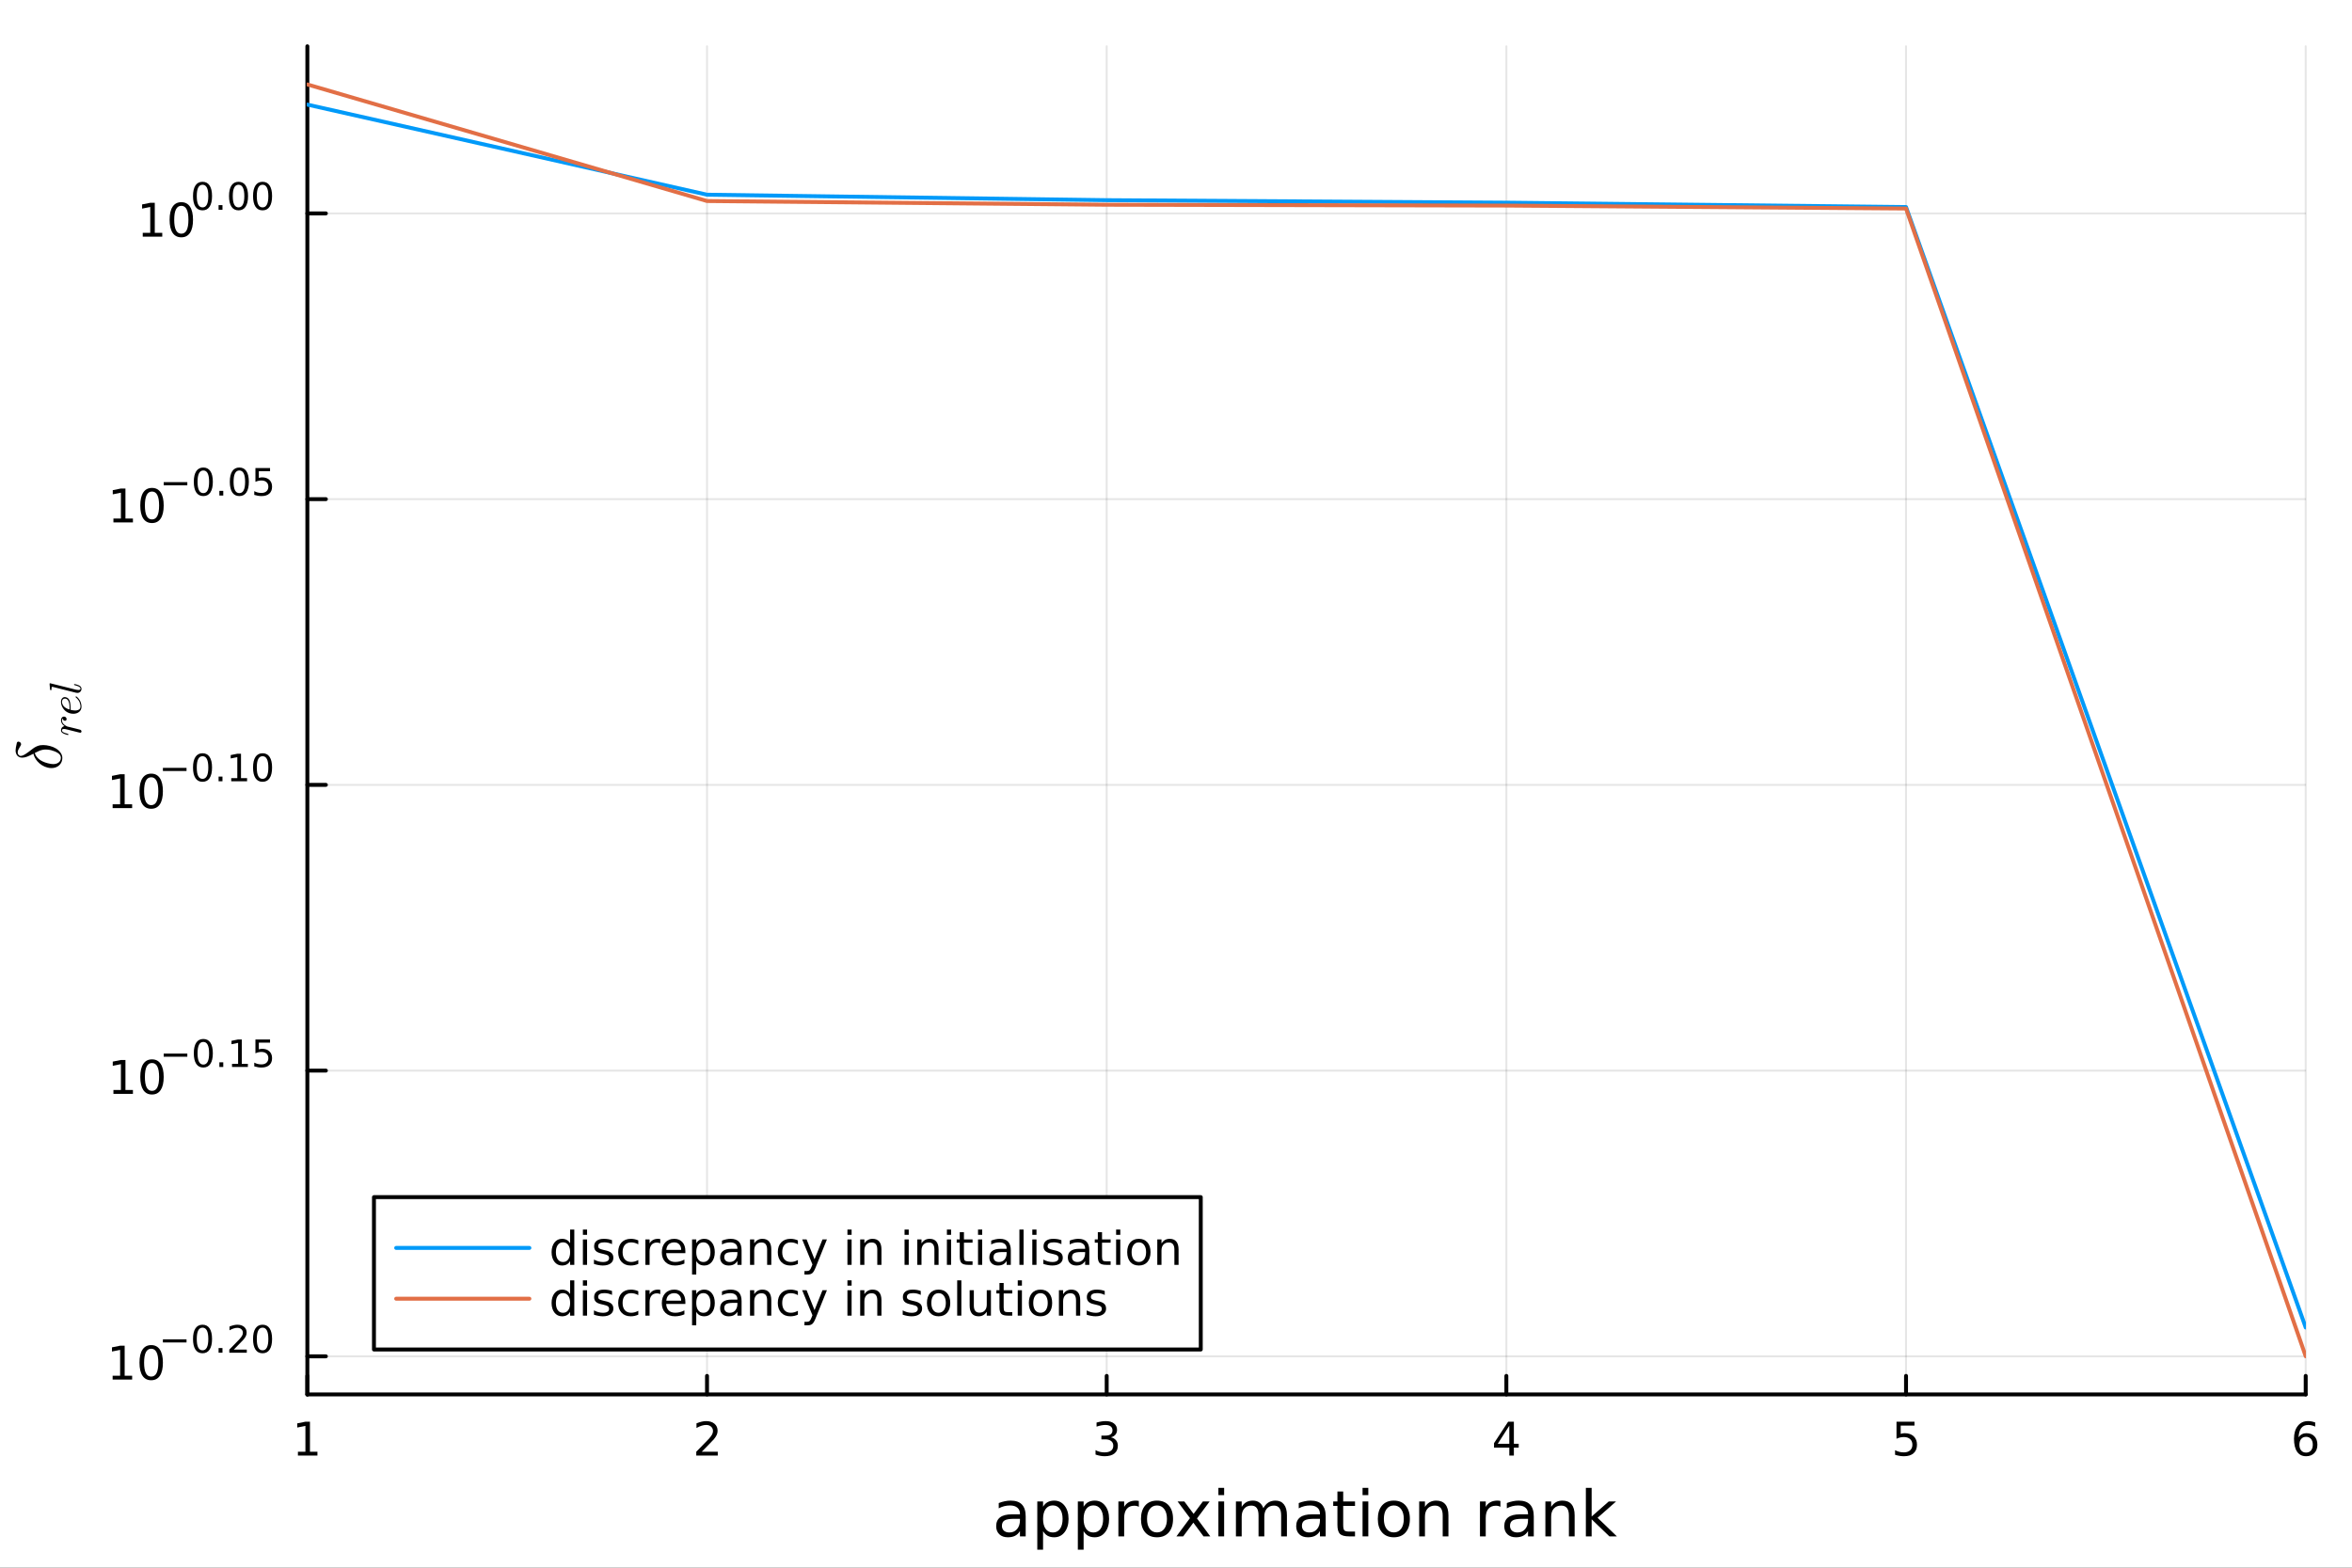 <?xml version="1.0" encoding="utf-8"?>
<svg xmlns="http://www.w3.org/2000/svg" xmlns:xlink="http://www.w3.org/1999/xlink" width="600" height="400" viewBox="0 0 2400 1600">
<rect x="0" y="0" width="2400" height="1600" fill="#333333" stroke="none"/>
<defs>
  <clipPath id="clip680">
    <rect x="0" y="0" width="2400" height="1600"/>
  </clipPath>
</defs>
<path clip-path="url(#clip680)" d="M0 1600 L2400 1600 L2400 0 L0 0  Z" fill="#ffffff" fill-rule="evenodd" fill-opacity="1"/>
<defs>
  <clipPath id="clip681">
    <rect x="480" y="0" width="1681" height="1600"/>
  </clipPath>
</defs>
<defs>
  <clipPath id="clip682">
    <rect x="219" y="47" width="2134" height="1377"/>
  </clipPath>
</defs>
<path clip-path="url(#clip680)" d="M313.626 1423.18 L2352.76 1423.18 L2352.76 47.244 L313.626 47.244  Z" fill="#ffffff" fill-rule="evenodd" fill-opacity="1"/>
<defs>
  <clipPath id="clip683">
    <rect x="313" y="47" width="2040" height="1377"/>
  </clipPath>
</defs>
<polyline clip-path="url(#clip683)" style="stroke:#000000; stroke-linecap:round; stroke-linejoin:round; stroke-width:2; stroke-opacity:0.1; fill:none" points="313.626,1423.18 313.626,47.244 "/>
<polyline clip-path="url(#clip683)" style="stroke:#000000; stroke-linecap:round; stroke-linejoin:round; stroke-width:2; stroke-opacity:0.1; fill:none" points="721.452,1423.18 721.452,47.244 "/>
<polyline clip-path="url(#clip683)" style="stroke:#000000; stroke-linecap:round; stroke-linejoin:round; stroke-width:2; stroke-opacity:0.1; fill:none" points="1129.28,1423.18 1129.28,47.244 "/>
<polyline clip-path="url(#clip683)" style="stroke:#000000; stroke-linecap:round; stroke-linejoin:round; stroke-width:2; stroke-opacity:0.1; fill:none" points="1537.1,1423.18 1537.1,47.244 "/>
<polyline clip-path="url(#clip683)" style="stroke:#000000; stroke-linecap:round; stroke-linejoin:round; stroke-width:2; stroke-opacity:0.1; fill:none" points="1944.93,1423.18 1944.93,47.244 "/>
<polyline clip-path="url(#clip683)" style="stroke:#000000; stroke-linecap:round; stroke-linejoin:round; stroke-width:2; stroke-opacity:0.1; fill:none" points="2352.76,1423.18 2352.76,47.244 "/>
<polyline clip-path="url(#clip680)" style="stroke:#000000; stroke-linecap:round; stroke-linejoin:round; stroke-width:4; stroke-opacity:1; fill:none" points="313.626,1423.18 2352.76,1423.18 "/>
<polyline clip-path="url(#clip680)" style="stroke:#000000; stroke-linecap:round; stroke-linejoin:round; stroke-width:4; stroke-opacity:1; fill:none" points="313.626,1423.18 313.626,1404.28 "/>
<polyline clip-path="url(#clip680)" style="stroke:#000000; stroke-linecap:round; stroke-linejoin:round; stroke-width:4; stroke-opacity:1; fill:none" points="721.452,1423.18 721.452,1404.28 "/>
<polyline clip-path="url(#clip680)" style="stroke:#000000; stroke-linecap:round; stroke-linejoin:round; stroke-width:4; stroke-opacity:1; fill:none" points="1129.28,1423.18 1129.28,1404.28 "/>
<polyline clip-path="url(#clip680)" style="stroke:#000000; stroke-linecap:round; stroke-linejoin:round; stroke-width:4; stroke-opacity:1; fill:none" points="1537.1,1423.18 1537.1,1404.28 "/>
<polyline clip-path="url(#clip680)" style="stroke:#000000; stroke-linecap:round; stroke-linejoin:round; stroke-width:4; stroke-opacity:1; fill:none" points="1944.93,1423.18 1944.93,1404.28 "/>
<polyline clip-path="url(#clip680)" style="stroke:#000000; stroke-linecap:round; stroke-linejoin:round; stroke-width:4; stroke-opacity:1; fill:none" points="2352.76,1423.18 2352.76,1404.28 "/>
<path clip-path="url(#clip680)" d="M304.008 1481.64 L311.647 1481.64 L311.647 1455.28 L303.337 1456.95 L303.337 1452.69 L311.6 1451.02 L316.276 1451.02 L316.276 1481.64 L323.915 1481.64 L323.915 1485.58 L304.008 1485.58 L304.008 1481.64 Z" fill="#000000" fill-rule="evenodd" fill-opacity="1" /><path clip-path="url(#clip680)" d="M716.105 1481.64 L732.424 1481.64 L732.424 1485.58 L710.48 1485.58 L710.48 1481.64 Q713.142 1478.89 717.725 1474.26 Q722.332 1469.61 723.512 1468.27 Q725.757 1465.74 726.637 1464.01 Q727.54 1462.25 727.54 1460.56 Q727.54 1457.8 725.595 1456.07 Q723.674 1454.33 720.572 1454.33 Q718.373 1454.33 715.92 1455.09 Q713.489 1455.86 710.711 1457.41 L710.711 1452.69 Q713.535 1451.55 715.989 1450.97 Q718.443 1450.39 720.48 1450.39 Q725.85 1450.39 729.044 1453.08 Q732.239 1455.77 732.239 1460.26 Q732.239 1462.39 731.429 1464.31 Q730.642 1466.2 728.535 1468.8 Q727.956 1469.47 724.855 1472.69 Q721.753 1475.88 716.105 1481.64 Z" fill="#000000" fill-rule="evenodd" fill-opacity="1" /><path clip-path="url(#clip680)" d="M1133.53 1466.95 Q1136.88 1467.66 1138.76 1469.93 Q1140.66 1472.2 1140.66 1475.53 Q1140.66 1480.65 1137.14 1483.45 Q1133.62 1486.25 1127.14 1486.25 Q1124.96 1486.25 1122.65 1485.81 Q1120.35 1485.39 1117.9 1484.54 L1117.9 1480.02 Q1119.85 1481.16 1122.16 1481.74 Q1124.47 1482.32 1127 1482.32 Q1131.4 1482.32 1133.69 1480.58 Q1136 1478.84 1136 1475.53 Q1136 1472.48 1133.85 1470.77 Q1131.72 1469.03 1127.9 1469.03 L1123.87 1469.03 L1123.87 1465.19 L1128.09 1465.19 Q1131.53 1465.19 1133.36 1463.82 Q1135.19 1462.43 1135.19 1459.84 Q1135.19 1457.18 1133.29 1455.77 Q1131.42 1454.33 1127.9 1454.33 Q1125.98 1454.33 1123.78 1454.75 Q1121.58 1455.16 1118.94 1456.04 L1118.94 1451.88 Q1121.6 1451.14 1123.92 1450.77 Q1126.26 1450.39 1128.32 1450.39 Q1133.64 1450.39 1136.74 1452.83 Q1139.84 1455.23 1139.84 1459.35 Q1139.84 1462.22 1138.2 1464.21 Q1136.56 1466.18 1133.53 1466.95 Z" fill="#000000" fill-rule="evenodd" fill-opacity="1" /><path clip-path="url(#clip680)" d="M1540.11 1455.09 L1528.31 1473.54 L1540.11 1473.54 L1540.11 1455.09 M1538.89 1451.02 L1544.77 1451.02 L1544.77 1473.54 L1549.7 1473.54 L1549.7 1477.43 L1544.77 1477.43 L1544.77 1485.58 L1540.11 1485.58 L1540.11 1477.43 L1524.51 1477.43 L1524.51 1472.92 L1538.89 1451.02 Z" fill="#000000" fill-rule="evenodd" fill-opacity="1" /><path clip-path="url(#clip680)" d="M1935.21 1451.02 L1953.56 1451.02 L1953.56 1454.96 L1939.49 1454.96 L1939.49 1463.43 Q1940.51 1463.08 1941.53 1462.92 Q1942.55 1462.73 1943.56 1462.73 Q1949.35 1462.73 1952.73 1465.9 Q1956.11 1469.08 1956.11 1474.49 Q1956.11 1480.07 1952.64 1483.17 Q1949.17 1486.25 1942.85 1486.25 Q1940.67 1486.25 1938.4 1485.88 Q1936.16 1485.51 1933.75 1484.77 L1933.75 1480.07 Q1935.83 1481.2 1938.05 1481.76 Q1940.28 1482.32 1942.75 1482.32 Q1946.76 1482.32 1949.1 1480.21 Q1951.43 1478.1 1951.43 1474.49 Q1951.43 1470.88 1949.1 1468.77 Q1946.76 1466.67 1942.75 1466.67 Q1940.88 1466.67 1939 1467.08 Q1937.15 1467.5 1935.21 1468.38 L1935.21 1451.02 Z" fill="#000000" fill-rule="evenodd" fill-opacity="1" /><path clip-path="url(#clip680)" d="M2353.16 1466.44 Q2350.01 1466.44 2348.16 1468.59 Q2346.33 1470.74 2346.33 1474.49 Q2346.33 1478.22 2348.16 1480.39 Q2350.01 1482.55 2353.16 1482.55 Q2356.31 1482.55 2358.14 1480.39 Q2359.99 1478.22 2359.99 1474.49 Q2359.99 1470.74 2358.14 1468.59 Q2356.31 1466.44 2353.16 1466.44 M2362.44 1451.78 L2362.44 1456.04 Q2360.68 1455.21 2358.88 1454.77 Q2357.1 1454.33 2355.34 1454.33 Q2350.71 1454.33 2348.25 1457.45 Q2345.82 1460.58 2345.48 1466.9 Q2346.84 1464.89 2348.9 1463.82 Q2350.96 1462.73 2353.44 1462.73 Q2358.65 1462.73 2361.66 1465.9 Q2364.69 1469.05 2364.69 1474.49 Q2364.69 1479.82 2361.54 1483.03 Q2358.39 1486.25 2353.16 1486.25 Q2347.17 1486.25 2343.99 1481.67 Q2340.82 1477.06 2340.82 1468.33 Q2340.82 1460.14 2344.71 1455.28 Q2348.6 1450.39 2355.15 1450.39 Q2356.91 1450.39 2358.69 1450.74 Q2360.5 1451.09 2362.44 1451.78 Z" fill="#000000" fill-rule="evenodd" fill-opacity="1" /><path clip-path="url(#clip680)" d="M1034.94 1550.12 Q1027.84 1550.12 1025.11 1551.75 Q1022.37 1553.37 1022.37 1557.29 Q1022.37 1560.4 1024.41 1562.25 Q1026.48 1564.07 1030.01 1564.07 Q1034.88 1564.07 1037.81 1560.63 Q1040.77 1557.16 1040.77 1551.43 L1040.77 1550.12 L1034.94 1550.12 M1046.62 1547.71 L1046.62 1568.04 L1040.77 1568.04 L1040.77 1562.63 Q1038.76 1565.88 1035.77 1567.44 Q1032.78 1568.97 1028.45 1568.97 Q1022.97 1568.97 1019.73 1565.91 Q1016.51 1562.82 1016.51 1557.67 Q1016.51 1551.65 1020.52 1548.6 Q1024.57 1545.54 1032.55 1545.54 L1040.77 1545.54 L1040.77 1544.97 Q1040.77 1540.93 1038.09 1538.73 Q1035.45 1536.5 1030.64 1536.5 Q1027.59 1536.5 1024.69 1537.23 Q1021.8 1537.97 1019.12 1539.43 L1019.12 1534.02 Q1022.34 1532.78 1025.36 1532.17 Q1028.38 1531.54 1031.25 1531.54 Q1038.98 1531.54 1042.8 1535.55 Q1046.62 1539.56 1046.62 1547.71 Z" fill="#000000" fill-rule="evenodd" fill-opacity="1" /><path clip-path="url(#clip680)" d="M1064.35 1562.7 L1064.35 1581.6 L1058.46 1581.6 L1058.46 1532.4 L1064.35 1532.4 L1064.35 1537.81 Q1066.2 1534.62 1069 1533.1 Q1071.83 1531.54 1075.75 1531.54 Q1082.24 1531.54 1086.28 1536.69 Q1090.36 1541.85 1090.36 1550.25 Q1090.36 1558.65 1086.28 1563.81 Q1082.24 1568.97 1075.75 1568.97 Q1071.83 1568.97 1069 1567.44 Q1066.2 1565.88 1064.35 1562.7 M1084.28 1550.25 Q1084.28 1543.79 1081.6 1540.13 Q1078.96 1536.44 1074.31 1536.44 Q1069.67 1536.44 1066.99 1540.13 Q1064.35 1543.79 1064.35 1550.25 Q1064.35 1556.71 1066.99 1560.4 Q1069.67 1564.07 1074.31 1564.07 Q1078.96 1564.07 1081.6 1560.4 Q1084.28 1556.71 1084.28 1550.25 Z" fill="#000000" fill-rule="evenodd" fill-opacity="1" /><path clip-path="url(#clip680)" d="M1105.73 1562.7 L1105.73 1581.6 L1099.84 1581.6 L1099.84 1532.4 L1105.73 1532.4 L1105.73 1537.81 Q1107.57 1534.62 1110.38 1533.1 Q1113.21 1531.54 1117.12 1531.54 Q1123.62 1531.54 1127.66 1536.69 Q1131.73 1541.85 1131.73 1550.25 Q1131.73 1558.65 1127.66 1563.81 Q1123.62 1568.97 1117.12 1568.97 Q1113.21 1568.97 1110.38 1567.44 Q1107.57 1565.88 1105.73 1562.7 M1125.65 1550.25 Q1125.65 1543.79 1122.98 1540.13 Q1120.34 1536.44 1115.69 1536.44 Q1111.04 1536.44 1108.37 1540.13 Q1105.73 1543.79 1105.73 1550.25 Q1105.73 1556.71 1108.37 1560.4 Q1111.04 1564.07 1115.69 1564.07 Q1120.34 1564.07 1122.98 1560.4 Q1125.65 1556.71 1125.65 1550.25 Z" fill="#000000" fill-rule="evenodd" fill-opacity="1" /><path clip-path="url(#clip680)" d="M1162.1 1537.87 Q1161.11 1537.3 1159.93 1537.04 Q1158.79 1536.76 1157.39 1536.76 Q1152.42 1536.76 1149.75 1540 Q1147.11 1543.22 1147.11 1549.27 L1147.11 1568.04 L1141.22 1568.04 L1141.22 1532.4 L1147.11 1532.4 L1147.11 1537.93 Q1148.95 1534.69 1151.91 1533.13 Q1154.87 1531.54 1159.1 1531.54 Q1159.71 1531.54 1160.44 1531.63 Q1161.17 1531.7 1162.06 1531.85 L1162.1 1537.87 Z" fill="#000000" fill-rule="evenodd" fill-opacity="1" /><path clip-path="url(#clip680)" d="M1180.62 1536.5 Q1175.91 1536.5 1173.17 1540.19 Q1170.44 1543.85 1170.44 1550.25 Q1170.44 1556.65 1173.14 1560.34 Q1175.88 1564 1180.62 1564 Q1185.3 1564 1188.04 1560.31 Q1190.77 1556.62 1190.77 1550.25 Q1190.77 1543.92 1188.04 1540.23 Q1185.3 1536.5 1180.62 1536.5 M1180.62 1531.54 Q1188.26 1531.54 1192.62 1536.5 Q1196.98 1541.47 1196.98 1550.25 Q1196.98 1559 1192.62 1564 Q1188.26 1568.97 1180.62 1568.97 Q1172.95 1568.97 1168.59 1564 Q1164.26 1559 1164.26 1550.25 Q1164.26 1541.47 1168.59 1536.5 Q1172.95 1531.54 1180.62 1531.54 Z" fill="#000000" fill-rule="evenodd" fill-opacity="1" /><path clip-path="url(#clip680)" d="M1234.32 1532.4 L1221.43 1549.74 L1234.98 1568.04 L1228.08 1568.04 L1217.7 1554.04 L1207.32 1568.04 L1200.42 1568.04 L1214.26 1549.39 L1201.6 1532.4 L1208.5 1532.4 L1217.96 1545.1 L1227.41 1532.4 L1234.32 1532.4 Z" fill="#000000" fill-rule="evenodd" fill-opacity="1" /><path clip-path="url(#clip680)" d="M1243.26 1532.4 L1249.12 1532.4 L1249.12 1568.04 L1243.26 1568.04 L1243.26 1532.4 M1243.26 1518.52 L1249.12 1518.52 L1249.12 1525.93 L1243.26 1525.93 L1243.26 1518.52 Z" fill="#000000" fill-rule="evenodd" fill-opacity="1" /><path clip-path="url(#clip680)" d="M1289.12 1539.24 Q1291.32 1535.29 1294.38 1533.41 Q1297.43 1531.54 1301.57 1531.54 Q1307.14 1531.54 1310.16 1535.45 Q1313.19 1539.33 1313.19 1546.53 L1313.19 1568.04 L1307.3 1568.04 L1307.3 1546.72 Q1307.3 1541.59 1305.48 1539.11 Q1303.67 1536.63 1299.95 1536.63 Q1295.39 1536.63 1292.75 1539.65 Q1290.11 1542.68 1290.11 1547.9 L1290.11 1568.04 L1284.22 1568.04 L1284.22 1546.72 Q1284.22 1541.56 1282.41 1539.11 Q1280.59 1536.63 1276.81 1536.63 Q1272.32 1536.63 1269.68 1539.68 Q1267.04 1542.71 1267.04 1547.9 L1267.04 1568.04 L1261.15 1568.04 L1261.15 1532.4 L1267.04 1532.4 L1267.04 1537.93 Q1269.04 1534.66 1271.84 1533.1 Q1274.64 1531.54 1278.49 1531.54 Q1282.38 1531.54 1285.08 1533.51 Q1287.82 1535.48 1289.12 1539.24 Z" fill="#000000" fill-rule="evenodd" fill-opacity="1" /><path clip-path="url(#clip680)" d="M1341.07 1550.12 Q1333.97 1550.12 1331.23 1551.75 Q1328.5 1553.37 1328.5 1557.29 Q1328.5 1560.4 1330.53 1562.25 Q1332.6 1564.07 1336.14 1564.07 Q1341 1564.07 1343.93 1560.63 Q1346.89 1557.16 1346.89 1551.43 L1346.89 1550.12 L1341.07 1550.12 M1352.75 1547.71 L1352.75 1568.04 L1346.89 1568.04 L1346.89 1562.63 Q1344.89 1565.88 1341.9 1567.44 Q1338.9 1568.97 1334.58 1568.97 Q1329.1 1568.97 1325.85 1565.91 Q1322.64 1562.82 1322.64 1557.67 Q1322.64 1551.65 1326.65 1548.6 Q1330.69 1545.54 1338.68 1545.54 L1346.89 1545.54 L1346.89 1544.97 Q1346.89 1540.93 1344.22 1538.73 Q1341.58 1536.5 1336.77 1536.5 Q1333.72 1536.5 1330.82 1537.23 Q1327.92 1537.97 1325.25 1539.43 L1325.25 1534.02 Q1328.46 1532.78 1331.49 1532.17 Q1334.51 1531.54 1337.38 1531.54 Q1345.11 1531.54 1348.93 1535.55 Q1352.75 1539.56 1352.75 1547.71 Z" fill="#000000" fill-rule="evenodd" fill-opacity="1" /><path clip-path="url(#clip680)" d="M1370.61 1522.27 L1370.61 1532.4 L1382.67 1532.4 L1382.67 1536.95 L1370.61 1536.95 L1370.61 1556.3 Q1370.61 1560.66 1371.78 1561.9 Q1372.99 1563.14 1376.65 1563.14 L1382.67 1563.14 L1382.67 1568.04 L1376.65 1568.04 Q1369.87 1568.04 1367.3 1565.53 Q1364.72 1562.98 1364.72 1556.3 L1364.72 1536.95 L1360.42 1536.95 L1360.42 1532.4 L1364.72 1532.4 L1364.72 1522.27 L1370.61 1522.27 Z" fill="#000000" fill-rule="evenodd" fill-opacity="1" /><path clip-path="url(#clip680)" d="M1390.37 1532.4 L1396.23 1532.4 L1396.23 1568.04 L1390.37 1568.04 L1390.37 1532.4 M1390.37 1518.52 L1396.23 1518.52 L1396.23 1525.93 L1390.37 1525.93 L1390.37 1518.52 Z" fill="#000000" fill-rule="evenodd" fill-opacity="1" /><path clip-path="url(#clip680)" d="M1422.29 1536.5 Q1417.58 1536.5 1414.85 1540.19 Q1412.11 1543.85 1412.11 1550.25 Q1412.11 1556.65 1414.82 1560.34 Q1417.55 1564 1422.29 1564 Q1426.97 1564 1429.71 1560.31 Q1432.45 1556.62 1432.45 1550.25 Q1432.45 1543.92 1429.71 1540.23 Q1426.97 1536.5 1422.29 1536.5 M1422.29 1531.54 Q1429.93 1531.54 1434.29 1536.5 Q1438.65 1541.47 1438.65 1550.25 Q1438.65 1559 1434.29 1564 Q1429.93 1568.97 1422.29 1568.97 Q1414.62 1568.97 1410.26 1564 Q1405.94 1559 1405.94 1550.25 Q1405.94 1541.47 1410.26 1536.5 Q1414.62 1531.54 1422.29 1531.54 Z" fill="#000000" fill-rule="evenodd" fill-opacity="1" /><path clip-path="url(#clip680)" d="M1477.99 1546.53 L1477.99 1568.04 L1472.14 1568.04 L1472.14 1546.72 Q1472.14 1541.66 1470.16 1539.14 Q1468.19 1536.63 1464.24 1536.63 Q1459.5 1536.63 1456.77 1539.65 Q1454.03 1542.68 1454.03 1547.9 L1454.03 1568.04 L1448.14 1568.04 L1448.14 1532.4 L1454.03 1532.4 L1454.03 1537.93 Q1456.13 1534.72 1458.96 1533.13 Q1461.83 1531.54 1465.55 1531.54 Q1471.69 1531.54 1474.84 1535.36 Q1477.99 1539.14 1477.99 1546.53 Z" fill="#000000" fill-rule="evenodd" fill-opacity="1" /><path clip-path="url(#clip680)" d="M1531.05 1537.87 Q1530.07 1537.3 1528.89 1537.04 Q1527.74 1536.76 1526.34 1536.76 Q1521.38 1536.76 1518.7 1540 Q1516.06 1543.22 1516.06 1549.27 L1516.06 1568.04 L1510.17 1568.04 L1510.17 1532.4 L1516.06 1532.4 L1516.06 1537.93 Q1517.91 1534.69 1520.87 1533.13 Q1523.83 1531.54 1528.06 1531.54 Q1528.67 1531.54 1529.4 1531.63 Q1530.13 1531.7 1531.02 1531.85 L1531.05 1537.87 Z" fill="#000000" fill-rule="evenodd" fill-opacity="1" /><path clip-path="url(#clip680)" d="M1553.4 1550.12 Q1546.3 1550.12 1543.56 1551.75 Q1540.82 1553.37 1540.82 1557.29 Q1540.82 1560.4 1542.86 1562.25 Q1544.93 1564.07 1548.46 1564.07 Q1553.33 1564.07 1556.26 1560.63 Q1559.22 1557.16 1559.22 1551.43 L1559.22 1550.12 L1553.4 1550.12 M1565.08 1547.71 L1565.08 1568.04 L1559.22 1568.04 L1559.22 1562.63 Q1557.22 1565.88 1554.22 1567.44 Q1551.23 1568.97 1546.9 1568.97 Q1541.43 1568.97 1538.18 1565.91 Q1534.97 1562.82 1534.97 1557.67 Q1534.97 1551.65 1538.98 1548.6 Q1543.02 1545.54 1551.01 1545.54 L1559.22 1545.54 L1559.22 1544.97 Q1559.22 1540.93 1556.55 1538.73 Q1553.91 1536.5 1549.1 1536.5 Q1546.04 1536.5 1543.15 1537.23 Q1540.25 1537.97 1537.58 1539.43 L1537.58 1534.02 Q1540.79 1532.78 1543.82 1532.17 Q1546.84 1531.54 1549.7 1531.54 Q1557.44 1531.54 1561.26 1535.55 Q1565.08 1539.56 1565.08 1547.71 Z" fill="#000000" fill-rule="evenodd" fill-opacity="1" /><path clip-path="url(#clip680)" d="M1606.77 1546.53 L1606.77 1568.04 L1600.92 1568.04 L1600.92 1546.72 Q1600.92 1541.66 1598.94 1539.14 Q1596.97 1536.63 1593.02 1536.63 Q1588.28 1536.63 1585.54 1539.65 Q1582.81 1542.68 1582.81 1547.9 L1582.81 1568.04 L1576.92 1568.04 L1576.92 1532.4 L1582.81 1532.4 L1582.81 1537.93 Q1584.91 1534.72 1587.74 1533.13 Q1590.6 1531.54 1594.33 1531.54 Q1600.47 1531.54 1603.62 1535.36 Q1606.77 1539.14 1606.77 1546.53 Z" fill="#000000" fill-rule="evenodd" fill-opacity="1" /><path clip-path="url(#clip680)" d="M1618.23 1518.52 L1624.12 1518.52 L1624.12 1547.77 L1641.59 1532.4 L1649.07 1532.4 L1630.17 1549.07 L1649.87 1568.04 L1642.23 1568.04 L1624.12 1550.63 L1624.12 1568.04 L1618.23 1568.04 L1618.23 1518.52 Z" fill="#000000" fill-rule="evenodd" fill-opacity="1" /><polyline clip-path="url(#clip683)" style="stroke:#000000; stroke-linecap:round; stroke-linejoin:round; stroke-width:2; stroke-opacity:0.1; fill:none" points="313.626,1384.29 2352.76,1384.29 "/>
<polyline clip-path="url(#clip683)" style="stroke:#000000; stroke-linecap:round; stroke-linejoin:round; stroke-width:2; stroke-opacity:0.1; fill:none" points="313.626,1092.67 2352.76,1092.67 "/>
<polyline clip-path="url(#clip683)" style="stroke:#000000; stroke-linecap:round; stroke-linejoin:round; stroke-width:2; stroke-opacity:0.1; fill:none" points="313.626,801.05 2352.76,801.05 "/>
<polyline clip-path="url(#clip683)" style="stroke:#000000; stroke-linecap:round; stroke-linejoin:round; stroke-width:2; stroke-opacity:0.1; fill:none" points="313.626,509.431 2352.76,509.431 "/>
<polyline clip-path="url(#clip683)" style="stroke:#000000; stroke-linecap:round; stroke-linejoin:round; stroke-width:2; stroke-opacity:0.1; fill:none" points="313.626,217.813 2352.76,217.813 "/>
<polyline clip-path="url(#clip680)" style="stroke:#000000; stroke-linecap:round; stroke-linejoin:round; stroke-width:4; stroke-opacity:1; fill:none" points="313.626,1423.18 313.626,47.244 "/>
<polyline clip-path="url(#clip680)" style="stroke:#000000; stroke-linecap:round; stroke-linejoin:round; stroke-width:4; stroke-opacity:1; fill:none" points="313.626,1384.29 332.524,1384.29 "/>
<polyline clip-path="url(#clip680)" style="stroke:#000000; stroke-linecap:round; stroke-linejoin:round; stroke-width:4; stroke-opacity:1; fill:none" points="313.626,1092.67 332.524,1092.67 "/>
<polyline clip-path="url(#clip680)" style="stroke:#000000; stroke-linecap:round; stroke-linejoin:round; stroke-width:4; stroke-opacity:1; fill:none" points="313.626,801.05 332.524,801.05 "/>
<polyline clip-path="url(#clip680)" style="stroke:#000000; stroke-linecap:round; stroke-linejoin:round; stroke-width:4; stroke-opacity:1; fill:none" points="313.626,509.431 332.524,509.431 "/>
<polyline clip-path="url(#clip680)" style="stroke:#000000; stroke-linecap:round; stroke-linejoin:round; stroke-width:4; stroke-opacity:1; fill:none" points="313.626,217.813 332.524,217.813 "/>
<path clip-path="url(#clip680)" d="M114.931 1404.08 L122.57 1404.08 L122.57 1377.71 L114.26 1379.38 L114.26 1375.12 L122.524 1373.45 L127.2 1373.45 L127.2 1404.08 L134.839 1404.08 L134.839 1408.01 L114.931 1408.01 L114.931 1404.08 Z" fill="#000000" fill-rule="evenodd" fill-opacity="1" /><path clip-path="url(#clip680)" d="M154.283 1376.53 Q150.672 1376.53 148.843 1380.1 Q147.038 1383.64 147.038 1390.77 Q147.038 1397.87 148.843 1401.44 Q150.672 1404.98 154.283 1404.98 Q157.917 1404.98 159.723 1401.44 Q161.552 1397.87 161.552 1390.77 Q161.552 1383.64 159.723 1380.1 Q157.917 1376.53 154.283 1376.53 M154.283 1372.83 Q160.093 1372.83 163.149 1377.43 Q166.227 1382.02 166.227 1390.77 Q166.227 1399.49 163.149 1404.1 Q160.093 1408.68 154.283 1408.68 Q148.473 1408.68 145.394 1404.1 Q142.339 1399.49 142.339 1390.77 Q142.339 1382.02 145.394 1377.43 Q148.473 1372.83 154.283 1372.83 Z" fill="#000000" fill-rule="evenodd" fill-opacity="1" /><path clip-path="url(#clip680)" d="M166.227 1366.93 L190.339 1366.93 L190.339 1370.13 L166.227 1370.13 L166.227 1366.93 Z" fill="#000000" fill-rule="evenodd" fill-opacity="1" /><path clip-path="url(#clip680)" d="M206.664 1355.02 Q203.73 1355.02 202.244 1357.92 Q200.777 1360.8 200.777 1366.59 Q200.777 1372.37 202.244 1375.26 Q203.73 1378.14 206.664 1378.14 Q209.617 1378.14 211.084 1375.26 Q212.57 1372.37 212.57 1366.59 Q212.57 1360.8 211.084 1357.92 Q209.617 1355.02 206.664 1355.02 M206.664 1352.02 Q211.385 1352.02 213.868 1355.76 Q216.369 1359.48 216.369 1366.59 Q216.369 1373.68 213.868 1377.42 Q211.385 1381.15 206.664 1381.15 Q201.943 1381.15 199.442 1377.42 Q196.959 1373.68 196.959 1366.59 Q196.959 1359.48 199.442 1355.76 Q201.943 1352.02 206.664 1352.02 Z" fill="#000000" fill-rule="evenodd" fill-opacity="1" /><path clip-path="url(#clip680)" d="M223.046 1375.83 L227.014 1375.83 L227.014 1380.6 L223.046 1380.6 L223.046 1375.83 Z" fill="#000000" fill-rule="evenodd" fill-opacity="1" /><path clip-path="url(#clip680)" d="M238.562 1377.41 L251.822 1377.41 L251.822 1380.6 L233.992 1380.6 L233.992 1377.41 Q236.155 1375.17 239.879 1371.41 Q243.621 1367.63 244.581 1366.53 Q246.405 1364.48 247.12 1363.07 Q247.853 1361.64 247.853 1360.27 Q247.853 1358.03 246.273 1356.62 Q244.712 1355.21 242.192 1355.21 Q240.405 1355.21 238.412 1355.83 Q236.437 1356.45 234.18 1357.71 L234.18 1353.88 Q236.474 1352.96 238.468 1352.49 Q240.462 1352.02 242.117 1352.02 Q246.48 1352.02 249.076 1354.2 Q251.671 1356.38 251.671 1360.03 Q251.671 1361.76 251.013 1363.32 Q250.373 1364.86 248.662 1366.97 Q248.192 1367.51 245.671 1370.13 Q243.151 1372.72 238.562 1377.41 Z" fill="#000000" fill-rule="evenodd" fill-opacity="1" /><path clip-path="url(#clip680)" d="M267.921 1355.02 Q264.987 1355.02 263.501 1357.92 Q262.034 1360.8 262.034 1366.59 Q262.034 1372.37 263.501 1375.26 Q264.987 1378.14 267.921 1378.14 Q270.874 1378.14 272.341 1375.26 Q273.827 1372.37 273.827 1366.59 Q273.827 1360.8 272.341 1357.92 Q270.874 1355.02 267.921 1355.02 M267.921 1352.02 Q272.642 1352.02 275.124 1355.76 Q277.626 1359.48 277.626 1366.59 Q277.626 1373.68 275.124 1377.42 Q272.642 1381.15 267.921 1381.15 Q263.2 1381.15 260.699 1377.42 Q258.216 1373.68 258.216 1366.59 Q258.216 1359.48 260.699 1355.76 Q263.2 1352.02 267.921 1352.02 Z" fill="#000000" fill-rule="evenodd" fill-opacity="1" /><path clip-path="url(#clip680)" d="M115.74 1112.46 L123.379 1112.46 L123.379 1086.09 L115.069 1087.76 L115.069 1083.5 L123.333 1081.84 L128.009 1081.84 L128.009 1112.46 L135.647 1112.46 L135.647 1116.4 L115.74 1116.4 L115.74 1112.46 Z" fill="#000000" fill-rule="evenodd" fill-opacity="1" /><path clip-path="url(#clip680)" d="M155.092 1084.91 Q151.481 1084.91 149.652 1088.48 Q147.846 1092.02 147.846 1099.15 Q147.846 1106.26 149.652 1109.82 Q151.481 1113.36 155.092 1113.36 Q158.726 1113.36 160.532 1109.82 Q162.36 1106.26 162.36 1099.15 Q162.36 1092.02 160.532 1088.48 Q158.726 1084.91 155.092 1084.91 M155.092 1081.21 Q160.902 1081.21 163.958 1085.82 Q167.036 1090.4 167.036 1099.15 Q167.036 1107.88 163.958 1112.48 Q160.902 1117.07 155.092 1117.07 Q149.282 1117.07 146.203 1112.48 Q143.147 1107.88 143.147 1099.15 Q143.147 1090.4 146.203 1085.82 Q149.282 1081.21 155.092 1081.21 Z" fill="#000000" fill-rule="evenodd" fill-opacity="1" /><path clip-path="url(#clip680)" d="M167.036 1075.31 L191.148 1075.31 L191.148 1078.51 L167.036 1078.51 L167.036 1075.31 Z" fill="#000000" fill-rule="evenodd" fill-opacity="1" /><path clip-path="url(#clip680)" d="M207.473 1063.41 Q204.539 1063.41 203.053 1066.3 Q201.586 1069.18 201.586 1074.97 Q201.586 1080.75 203.053 1083.64 Q204.539 1086.52 207.473 1086.52 Q210.426 1086.52 211.893 1083.64 Q213.379 1080.75 213.379 1074.97 Q213.379 1069.18 211.893 1066.3 Q210.426 1063.41 207.473 1063.41 M207.473 1060.4 Q212.194 1060.4 214.676 1064.14 Q217.178 1067.86 217.178 1074.97 Q217.178 1082.06 214.676 1085.81 Q212.194 1089.53 207.473 1089.53 Q202.752 1089.53 200.251 1085.81 Q197.768 1082.06 197.768 1074.97 Q197.768 1067.86 200.251 1064.14 Q202.752 1060.4 207.473 1060.4 Z" fill="#000000" fill-rule="evenodd" fill-opacity="1" /><path clip-path="url(#clip680)" d="M223.854 1084.21 L227.823 1084.21 L227.823 1088.98 L223.854 1088.98 L223.854 1084.21 Z" fill="#000000" fill-rule="evenodd" fill-opacity="1" /><path clip-path="url(#clip680)" d="M236.757 1085.79 L242.963 1085.79 L242.963 1064.37 L236.211 1065.72 L236.211 1062.26 L242.926 1060.9 L246.725 1060.9 L246.725 1085.79 L252.931 1085.79 L252.931 1088.98 L236.757 1088.98 L236.757 1085.79 Z" fill="#000000" fill-rule="evenodd" fill-opacity="1" /><path clip-path="url(#clip680)" d="M260.642 1060.9 L275.557 1060.9 L275.557 1064.1 L264.122 1064.1 L264.122 1070.99 Q264.949 1070.7 265.777 1070.57 Q266.605 1070.42 267.432 1070.42 Q272.134 1070.42 274.88 1073 Q277.626 1075.57 277.626 1079.98 Q277.626 1084.51 274.805 1087.03 Q271.984 1089.53 266.849 1089.53 Q265.081 1089.53 263.238 1089.23 Q261.414 1088.93 259.458 1088.33 L259.458 1084.51 Q261.15 1085.43 262.956 1085.88 Q264.761 1086.33 266.774 1086.33 Q270.028 1086.33 271.927 1084.62 Q273.827 1082.91 273.827 1079.98 Q273.827 1077.04 271.927 1075.33 Q270.028 1073.62 266.774 1073.62 Q265.25 1073.62 263.727 1073.96 Q262.222 1074.3 260.642 1075.01 L260.642 1060.9 Z" fill="#000000" fill-rule="evenodd" fill-opacity="1" /><path clip-path="url(#clip680)" d="M114.931 820.842 L122.57 820.842 L122.57 794.476 L114.26 796.143 L114.26 791.884 L122.524 790.217 L127.2 790.217 L127.2 820.842 L134.839 820.842 L134.839 824.777 L114.931 824.777 L114.931 820.842 Z" fill="#000000" fill-rule="evenodd" fill-opacity="1" /><path clip-path="url(#clip680)" d="M154.283 793.296 Q150.672 793.296 148.843 796.861 Q147.038 800.402 147.038 807.532 Q147.038 814.638 148.843 818.203 Q150.672 821.745 154.283 821.745 Q157.917 821.745 159.723 818.203 Q161.552 814.638 161.552 807.532 Q161.552 800.402 159.723 796.861 Q157.917 793.296 154.283 793.296 M154.283 789.592 Q160.093 789.592 163.149 794.199 Q166.227 798.782 166.227 807.532 Q166.227 816.259 163.149 820.865 Q160.093 825.448 154.283 825.448 Q148.473 825.448 145.394 820.865 Q142.339 816.259 142.339 807.532 Q142.339 798.782 145.394 794.199 Q148.473 789.592 154.283 789.592 Z" fill="#000000" fill-rule="evenodd" fill-opacity="1" /><path clip-path="url(#clip680)" d="M166.227 783.693 L190.339 783.693 L190.339 786.891 L166.227 786.891 L166.227 783.693 Z" fill="#000000" fill-rule="evenodd" fill-opacity="1" /><path clip-path="url(#clip680)" d="M206.664 771.788 Q203.73 771.788 202.244 774.685 Q200.777 777.562 200.777 783.355 Q200.777 789.129 202.244 792.025 Q203.73 794.903 206.664 794.903 Q209.617 794.903 211.084 792.025 Q212.57 789.129 212.57 783.355 Q212.57 777.562 211.084 774.685 Q209.617 771.788 206.664 771.788 M206.664 768.779 Q211.385 768.779 213.868 772.522 Q216.369 776.246 216.369 783.355 Q216.369 790.445 213.868 794.188 Q211.385 797.912 206.664 797.912 Q201.943 797.912 199.442 794.188 Q196.959 790.445 196.959 783.355 Q196.959 776.246 199.442 772.522 Q201.943 768.779 206.664 768.779 Z" fill="#000000" fill-rule="evenodd" fill-opacity="1" /><path clip-path="url(#clip680)" d="M223.046 792.59 L227.014 792.59 L227.014 797.367 L223.046 797.367 L223.046 792.59 Z" fill="#000000" fill-rule="evenodd" fill-opacity="1" /><path clip-path="url(#clip680)" d="M235.948 794.169 L242.154 794.169 L242.154 772.747 L235.402 774.102 L235.402 770.641 L242.117 769.287 L245.916 769.287 L245.916 794.169 L252.123 794.169 L252.123 797.367 L235.948 797.367 L235.948 794.169 Z" fill="#000000" fill-rule="evenodd" fill-opacity="1" /><path clip-path="url(#clip680)" d="M267.921 771.788 Q264.987 771.788 263.501 774.685 Q262.034 777.562 262.034 783.355 Q262.034 789.129 263.501 792.025 Q264.987 794.903 267.921 794.903 Q270.874 794.903 272.341 792.025 Q273.827 789.129 273.827 783.355 Q273.827 777.562 272.341 774.685 Q270.874 771.788 267.921 771.788 M267.921 768.779 Q272.642 768.779 275.124 772.522 Q277.626 776.246 277.626 783.355 Q277.626 790.445 275.124 794.188 Q272.642 797.912 267.921 797.912 Q263.2 797.912 260.699 794.188 Q258.216 790.445 258.216 783.355 Q258.216 776.246 260.699 772.522 Q263.2 768.779 267.921 768.779 Z" fill="#000000" fill-rule="evenodd" fill-opacity="1" /><path clip-path="url(#clip680)" d="M115.74 529.224 L123.379 529.224 L123.379 502.858 L115.069 504.525 L115.069 500.266 L123.333 498.599 L128.009 498.599 L128.009 529.224 L135.647 529.224 L135.647 533.159 L115.74 533.159 L115.74 529.224 Z" fill="#000000" fill-rule="evenodd" fill-opacity="1" /><path clip-path="url(#clip680)" d="M155.092 501.678 Q151.481 501.678 149.652 505.243 Q147.846 508.784 147.846 515.914 Q147.846 523.02 149.652 526.585 Q151.481 530.127 155.092 530.127 Q158.726 530.127 160.532 526.585 Q162.36 523.02 162.36 515.914 Q162.36 508.784 160.532 505.243 Q158.726 501.678 155.092 501.678 M155.092 497.974 Q160.902 497.974 163.958 502.58 Q167.036 507.164 167.036 515.914 Q167.036 524.641 163.958 529.247 Q160.902 533.83 155.092 533.83 Q149.282 533.83 146.203 529.247 Q143.147 524.641 143.147 515.914 Q143.147 507.164 146.203 502.58 Q149.282 497.974 155.092 497.974 Z" fill="#000000" fill-rule="evenodd" fill-opacity="1" /><path clip-path="url(#clip680)" d="M167.036 492.075 L191.148 492.075 L191.148 495.273 L167.036 495.273 L167.036 492.075 Z" fill="#000000" fill-rule="evenodd" fill-opacity="1" /><path clip-path="url(#clip680)" d="M207.473 480.17 Q204.539 480.17 203.053 483.066 Q201.586 485.944 201.586 491.737 Q201.586 497.511 203.053 500.407 Q204.539 503.285 207.473 503.285 Q210.426 503.285 211.893 500.407 Q213.379 497.511 213.379 491.737 Q213.379 485.944 211.893 483.066 Q210.426 480.17 207.473 480.17 M207.473 477.161 Q212.194 477.161 214.676 480.904 Q217.178 484.628 217.178 491.737 Q217.178 498.827 214.676 502.57 Q212.194 506.294 207.473 506.294 Q202.752 506.294 200.251 502.57 Q197.768 498.827 197.768 491.737 Q197.768 484.628 200.251 480.904 Q202.752 477.161 207.473 477.161 Z" fill="#000000" fill-rule="evenodd" fill-opacity="1" /><path clip-path="url(#clip680)" d="M223.854 500.971 L227.823 500.971 L227.823 505.749 L223.854 505.749 L223.854 500.971 Z" fill="#000000" fill-rule="evenodd" fill-opacity="1" /><path clip-path="url(#clip680)" d="M244.223 480.17 Q241.289 480.17 239.803 483.066 Q238.336 485.944 238.336 491.737 Q238.336 497.511 239.803 500.407 Q241.289 503.285 244.223 503.285 Q247.176 503.285 248.643 500.407 Q250.129 497.511 250.129 491.737 Q250.129 485.944 248.643 483.066 Q247.176 480.17 244.223 480.17 M244.223 477.161 Q248.944 477.161 251.427 480.904 Q253.928 484.628 253.928 491.737 Q253.928 498.827 251.427 502.57 Q248.944 506.294 244.223 506.294 Q239.503 506.294 237.001 502.57 Q234.518 498.827 234.518 491.737 Q234.518 484.628 237.001 480.904 Q239.503 477.161 244.223 477.161 Z" fill="#000000" fill-rule="evenodd" fill-opacity="1" /><path clip-path="url(#clip680)" d="M260.642 477.669 L275.557 477.669 L275.557 480.866 L264.122 480.866 L264.122 487.75 Q264.949 487.467 265.777 487.336 Q266.605 487.185 267.432 487.185 Q272.134 487.185 274.88 489.762 Q277.626 492.339 277.626 496.74 Q277.626 501.272 274.805 503.793 Q271.984 506.294 266.849 506.294 Q265.081 506.294 263.238 505.993 Q261.414 505.692 259.458 505.09 L259.458 501.272 Q261.15 502.194 262.956 502.645 Q264.761 503.097 266.774 503.097 Q270.028 503.097 271.927 501.385 Q273.827 499.674 273.827 496.74 Q273.827 493.806 271.927 492.094 Q270.028 490.383 266.774 490.383 Q265.25 490.383 263.727 490.721 Q262.222 491.06 260.642 491.774 L260.642 477.669 Z" fill="#000000" fill-rule="evenodd" fill-opacity="1" /><path clip-path="url(#clip680)" d="M145.663 237.606 L153.302 237.606 L153.302 211.24 L144.992 212.907 L144.992 208.648 L153.256 206.981 L157.932 206.981 L157.932 237.606 L165.571 237.606 L165.571 241.541 L145.663 241.541 L145.663 237.606 Z" fill="#000000" fill-rule="evenodd" fill-opacity="1" /><path clip-path="url(#clip680)" d="M185.015 210.06 Q181.404 210.06 179.575 213.624 Q177.77 217.166 177.77 224.296 Q177.77 231.402 179.575 234.967 Q181.404 238.509 185.015 238.509 Q188.649 238.509 190.455 234.967 Q192.283 231.402 192.283 224.296 Q192.283 217.166 190.455 213.624 Q188.649 210.06 185.015 210.06 M185.015 206.356 Q190.825 206.356 193.881 210.962 Q196.959 215.546 196.959 224.296 Q196.959 233.022 193.881 237.629 Q190.825 242.212 185.015 242.212 Q179.205 242.212 176.126 237.629 Q173.071 233.022 173.071 224.296 Q173.071 215.546 176.126 210.962 Q179.205 206.356 185.015 206.356 Z" fill="#000000" fill-rule="evenodd" fill-opacity="1" /><path clip-path="url(#clip680)" d="M206.664 188.552 Q203.73 188.552 202.244 191.448 Q200.777 194.326 200.777 200.119 Q200.777 205.893 202.244 208.789 Q203.73 211.667 206.664 211.667 Q209.617 211.667 211.084 208.789 Q212.57 205.893 212.57 200.119 Q212.57 194.326 211.084 191.448 Q209.617 188.552 206.664 188.552 M206.664 185.543 Q211.385 185.543 213.868 189.285 Q216.369 193.009 216.369 200.119 Q216.369 207.209 213.868 210.952 Q211.385 214.676 206.664 214.676 Q201.943 214.676 199.442 210.952 Q196.959 207.209 196.959 200.119 Q196.959 193.009 199.442 189.285 Q201.943 185.543 206.664 185.543 Z" fill="#000000" fill-rule="evenodd" fill-opacity="1" /><path clip-path="url(#clip680)" d="M223.046 209.353 L227.014 209.353 L227.014 214.131 L223.046 214.131 L223.046 209.353 Z" fill="#000000" fill-rule="evenodd" fill-opacity="1" /><path clip-path="url(#clip680)" d="M243.415 188.552 Q240.481 188.552 238.995 191.448 Q237.528 194.326 237.528 200.119 Q237.528 205.893 238.995 208.789 Q240.481 211.667 243.415 211.667 Q246.367 211.667 247.834 208.789 Q249.32 205.893 249.32 200.119 Q249.32 194.326 247.834 191.448 Q246.367 188.552 243.415 188.552 M243.415 185.543 Q248.135 185.543 250.618 189.285 Q253.119 193.009 253.119 200.119 Q253.119 207.209 250.618 210.952 Q248.135 214.676 243.415 214.676 Q238.694 214.676 236.192 210.952 Q233.71 207.209 233.71 200.119 Q233.71 193.009 236.192 189.285 Q238.694 185.543 243.415 185.543 Z" fill="#000000" fill-rule="evenodd" fill-opacity="1" /><path clip-path="url(#clip680)" d="M267.921 188.552 Q264.987 188.552 263.501 191.448 Q262.034 194.326 262.034 200.119 Q262.034 205.893 263.501 208.789 Q264.987 211.667 267.921 211.667 Q270.874 211.667 272.341 208.789 Q273.827 205.893 273.827 200.119 Q273.827 194.326 272.341 191.448 Q270.874 188.552 267.921 188.552 M267.921 185.543 Q272.642 185.543 275.124 189.285 Q277.626 193.009 277.626 200.119 Q277.626 207.209 275.124 210.952 Q272.642 214.676 267.921 214.676 Q263.2 214.676 260.699 210.952 Q258.216 207.209 258.216 200.119 Q258.216 193.009 260.699 189.285 Q263.2 185.543 267.921 185.543 Z" fill="#000000" fill-rule="evenodd" fill-opacity="1" /><path clip-path="url(#clip680)" d="M18.87 756.909 Q19.353 756.909 20.061 757.264 Q20.705 757.586 21.124 758.262 Q21.511 758.906 21.511 759.615 Q21.511 759.84 21.382 760.355 Q20.995 761.225 20.126 762.578 Q19.256 763.93 18.709 765.154 Q18.129 766.346 18.064 767.666 Q18.064 768.825 18.483 769.792 Q18.966 770.661 19.997 771.241 Q20.416 771.499 21.124 771.499 Q22.122 771.499 23.443 770.951 Q24.763 770.404 26.47 769.276 Q28.177 768.117 29.337 767.28 Q30.464 766.442 32.332 764.993 Q32.493 764.864 32.589 764.8 Q32.654 764.735 32.815 764.639 Q32.944 764.542 33.04 764.445 Q36.873 761.386 41.092 760.613 Q42.573 760.42 44.119 760.42 Q47.211 760.42 50.85 761.354 Q54.167 762.159 57.034 763.866 Q59.868 765.573 61.736 768.149 Q63.604 770.693 63.604 773.463 Q63.604 776.201 62.412 778.455 Q61.188 780.709 59.095 782.062 Q56.325 783.898 52.493 783.898 Q50.335 783.898 48.499 783.383 Q45.568 782.674 42.863 780.999 Q40.158 779.325 38.064 776.909 Q34.973 773.238 34.103 769.244 Q30.56 771.112 27.823 772.207 Q25.053 773.27 22.702 773.27 Q20.641 773.27 19.32 772.497 Q17.904 771.821 17.098 770.436 Q16.39 769.276 16.035 767.602 Q15.907 766.571 15.907 765.895 Q15.907 763.608 17.163 758.294 Q17.485 756.909 18.87 756.909 M46.76 764.961 Q44.795 764.961 43.475 765.283 Q40.254 765.895 35.81 768.342 L35.488 768.536 Q36.39 771.66 39.127 774.204 Q42.477 777.392 48.821 779.003 Q52.364 779.872 54.361 779.872 Q56.518 779.872 58.386 779.067 Q60.125 778.294 61.124 776.845 Q62.122 775.363 62.122 773.399 Q62.122 771.917 61.285 770.629 Q60.415 769.341 58.901 768.407 Q57.388 767.473 55.745 766.829 Q54.071 766.152 52.106 765.637 Q49.465 764.961 46.76 764.961 Z" fill="#000000" fill-rule="evenodd" fill-opacity="1" /><path clip-path="url(#clip680)" d="M65.231 731.337 Q66.426 731.337 67.192 732.126 Q67.959 732.893 67.959 733.885 Q67.959 734.741 67.463 735.192 Q66.967 735.643 66.336 735.643 Q65.434 735.643 64.69 734.944 Q63.946 734.245 63.788 733.231 Q63.247 733.975 63.247 735.17 Q63.247 737.131 64.758 738.867 Q65.456 739.634 66.741 740.468 Q68.004 741.302 68.545 741.46 L74.564 742.925 Q75.241 743.06 78.487 743.894 Q81.711 744.706 81.846 744.774 Q82.477 744.999 82.815 745.495 Q83.153 745.991 83.153 746.487 Q83.153 747.051 82.815 747.434 Q82.477 747.817 81.891 747.817 Q81.801 747.817 81.463 747.749 Q81.125 747.682 80.651 747.569 Q80.178 747.456 79.907 747.411 L69.244 744.729 Q67.305 744.233 66.696 744.12 Q66.065 743.985 65.366 743.985 Q64.149 743.985 63.698 744.368 Q63.247 744.751 63.247 745.427 Q63.247 746.6 64.645 747.366 Q66.043 748.133 68.748 748.786 Q69.492 748.989 69.65 749.125 Q69.807 749.237 69.807 749.575 Q69.785 750.139 69.334 750.139 Q69.221 750.139 68.5 749.959 Q67.756 749.778 66.674 749.44 Q65.569 749.08 64.87 748.696 Q64.397 748.471 64.081 748.268 Q63.766 748.065 63.27 747.659 Q62.774 747.253 62.503 746.645 Q62.233 746.036 62.233 745.292 Q62.233 743.669 63.225 742.519 Q64.216 741.347 65.772 741.076 Q64.96 740.513 64.262 739.814 Q63.54 739.115 62.886 737.83 Q62.233 736.545 62.233 735.17 Q62.233 733.456 63.112 732.397 Q63.968 731.337 65.231 731.337 Z" fill="#000000" fill-rule="evenodd" fill-opacity="1" /><path clip-path="url(#clip680)" d="M77.292 710.927 Q77.495 710.746 77.698 710.746 Q77.901 710.746 78.487 711.197 Q79.073 711.626 79.862 712.55 Q80.651 713.474 81.395 714.669 Q82.139 715.864 82.635 717.622 Q83.153 719.381 83.153 721.229 Q83.153 724.543 80.786 726.527 Q78.419 728.489 74.79 728.489 Q72.468 728.489 70.416 727.722 Q68.342 726.956 66.877 725.716 Q65.411 724.453 64.352 722.875 Q63.27 721.274 62.751 719.606 Q62.233 717.938 62.233 716.382 Q62.233 714.105 63.382 712.775 Q64.532 711.445 66.155 711.445 Q66.538 711.445 67.012 711.558 Q67.485 711.648 68.229 711.964 Q68.973 712.257 69.717 713.023 Q70.439 713.79 70.912 714.917 Q71.972 717.419 71.972 721.973 L71.972 724.431 Q74.88 725.152 76.774 725.152 Q77.517 725.152 78.284 725.017 Q79.028 724.882 79.975 724.521 Q80.922 724.138 81.53 723.281 Q82.117 722.402 82.117 721.139 Q82.117 720.733 82.094 720.305 Q82.071 719.854 81.823 718.727 Q81.576 717.577 81.147 716.563 Q80.719 715.548 79.794 714.263 Q78.848 712.956 77.563 711.919 Q77.089 711.558 77.089 711.31 Q77.089 711.107 77.292 710.927 M66.155 712.978 Q64.915 712.978 64.081 713.903 Q63.247 714.804 63.247 716.382 Q63.247 716.878 63.36 717.487 Q63.472 718.096 63.946 719.11 Q64.419 720.102 65.208 720.981 Q65.975 721.861 67.485 722.74 Q68.973 723.619 70.957 724.138 L70.957 722.244 Q70.957 721.59 70.957 721.117 Q70.935 720.643 70.844 719.606 Q70.754 718.547 70.597 717.78 Q70.416 717.014 70.055 716.044 Q69.695 715.075 69.221 714.466 Q68.725 713.835 67.936 713.407 Q67.147 712.978 66.155 712.978 Z" fill="#000000" fill-rule="evenodd" fill-opacity="1" /><path clip-path="url(#clip680)" d="M51.096 697.312 L77.788 703.963 Q78.848 704.233 79.997 704.233 Q82.117 704.233 82.117 702.836 Q82.117 702.182 81.688 701.641 Q81.237 701.1 80.358 700.694 Q79.456 700.266 78.6 699.995 Q77.743 699.702 76.413 699.341 Q75.894 699.229 75.737 699.116 Q75.579 699.003 75.579 698.688 Q75.579 698.124 76.03 698.124 Q78.802 698.688 80.561 699.522 Q83.153 700.739 83.153 702.994 Q83.153 704.684 81.981 705.947 Q80.786 707.187 78.893 707.187 Q78.171 707.187 77.315 706.961 L54.23 701.145 L53.328 700.987 Q53.08 700.987 52.944 701.077 Q52.809 701.167 52.674 701.709 Q52.539 702.227 52.539 703.264 Q52.539 703.692 52.516 703.895 Q52.494 704.076 52.381 704.256 Q52.268 704.414 52.02 704.414 Q51.614 704.414 51.389 704.256 Q51.163 704.076 51.118 703.94 Q51.073 703.805 51.051 703.535 Q51.028 703.151 50.916 701.866 Q50.78 700.581 50.69 699.477 Q50.6 698.372 50.6 697.899 Q50.6 697.628 50.735 697.493 Q50.848 697.335 50.983 697.312 L51.096 697.312 Z" fill="#000000" fill-rule="evenodd" fill-opacity="1" /><polyline clip-path="url(#clip683)" style="stroke:#009af9; stroke-linecap:round; stroke-linejoin:round; stroke-width:4; stroke-opacity:1; fill:none" points="313.626,106.754 721.452,198.711 1129.28,204.305 1537.1,206.854 1944.93,211.312 2352.76,1354.86 "/>
<polyline clip-path="url(#clip683)" style="stroke:#e26f46; stroke-linecap:round; stroke-linejoin:round; stroke-width:4; stroke-opacity:1; fill:none" points="313.626,86.186 721.452,205.18 1129.28,208.962 1537.1,209.811 1944.93,212.819 2352.76,1384.24 "/>
<path clip-path="url(#clip680)" d="M381.597 1377.32 L1225.27 1377.32 L1225.27 1221.8 L381.597 1221.8  Z" fill="#ffffff" fill-rule="evenodd" fill-opacity="1"/>
<polyline clip-path="url(#clip680)" style="stroke:#000000; stroke-linecap:round; stroke-linejoin:round; stroke-width:4; stroke-opacity:1; fill:none" points="381.597,1377.32 1225.27,1377.32 1225.27,1221.8 381.597,1221.8 381.597,1377.32 "/>
<polyline clip-path="url(#clip680)" style="stroke:#009af9; stroke-linecap:round; stroke-linejoin:round; stroke-width:4; stroke-opacity:1; fill:none" points="404.254,1273.64 540.196,1273.64 "/>
<path clip-path="url(#clip680)" d="M581.765 1268.92 L581.765 1254.9 L586.024 1254.9 L586.024 1290.92 L581.765 1290.92 L581.765 1287.03 Q580.422 1289.34 578.362 1290.48 Q576.325 1291.59 573.455 1291.59 Q568.756 1291.59 565.793 1287.84 Q562.853 1284.09 562.853 1277.98 Q562.853 1271.86 565.793 1268.11 Q568.756 1264.36 573.455 1264.36 Q576.325 1264.36 578.362 1265.5 Q580.422 1266.61 581.765 1268.92 M567.251 1277.98 Q567.251 1282.67 569.172 1285.36 Q571.117 1288.02 574.496 1288.02 Q577.876 1288.02 579.82 1285.36 Q581.765 1282.67 581.765 1277.98 Q581.765 1273.28 579.82 1270.61 Q577.876 1267.93 574.496 1267.93 Q571.117 1267.93 569.172 1270.61 Q567.251 1273.28 567.251 1277.98 Z" fill="#000000" fill-rule="evenodd" fill-opacity="1" /><path clip-path="url(#clip680)" d="M594.797 1264.99 L599.056 1264.99 L599.056 1290.92 L594.797 1290.92 L594.797 1264.99 M594.797 1254.9 L599.056 1254.9 L599.056 1260.29 L594.797 1260.29 L594.797 1254.9 Z" fill="#000000" fill-rule="evenodd" fill-opacity="1" /><path clip-path="url(#clip680)" d="M624.496 1265.75 L624.496 1269.78 Q622.691 1268.86 620.746 1268.39 Q618.802 1267.93 616.718 1267.93 Q613.547 1267.93 611.95 1268.9 Q610.376 1269.87 610.376 1271.82 Q610.376 1273.3 611.51 1274.16 Q612.644 1274.99 616.07 1275.75 L617.529 1276.08 Q622.066 1277.05 623.964 1278.83 Q625.885 1280.59 625.885 1283.76 Q625.885 1287.37 623.015 1289.48 Q620.167 1291.59 615.167 1291.59 Q613.084 1291.59 610.816 1291.17 Q608.57 1290.78 606.07 1289.97 L606.07 1285.57 Q608.431 1286.79 610.723 1287.42 Q613.015 1288.02 615.26 1288.02 Q618.269 1288.02 619.89 1287 Q621.51 1285.96 621.51 1284.09 Q621.51 1282.35 620.329 1281.42 Q619.172 1280.5 615.214 1279.64 L613.732 1279.3 Q609.774 1278.46 608.015 1276.75 Q606.255 1275.01 606.255 1272 Q606.255 1268.35 608.848 1266.36 Q611.441 1264.36 616.209 1264.36 Q618.57 1264.36 620.654 1264.71 Q622.737 1265.06 624.496 1265.75 Z" fill="#000000" fill-rule="evenodd" fill-opacity="1" /><path clip-path="url(#clip680)" d="M651.325 1265.98 L651.325 1269.97 Q649.519 1268.97 647.69 1268.48 Q645.885 1267.98 644.033 1267.98 Q639.89 1267.98 637.598 1270.61 Q635.306 1273.23 635.306 1277.98 Q635.306 1282.72 637.598 1285.36 Q639.89 1287.98 644.033 1287.98 Q645.885 1287.98 647.69 1287.49 Q649.519 1286.98 651.325 1285.98 L651.325 1289.92 Q649.542 1290.75 647.621 1291.17 Q645.723 1291.59 643.57 1291.59 Q637.714 1291.59 634.265 1287.91 Q630.815 1284.23 630.815 1277.98 Q630.815 1271.63 634.288 1268 Q637.783 1264.36 643.848 1264.36 Q645.815 1264.36 647.69 1264.78 Q649.565 1265.17 651.325 1265.98 Z" fill="#000000" fill-rule="evenodd" fill-opacity="1" /><path clip-path="url(#clip680)" d="M673.755 1268.97 Q673.037 1268.55 672.181 1268.37 Q671.348 1268.16 670.329 1268.16 Q666.718 1268.16 664.774 1270.52 Q662.852 1272.86 662.852 1277.26 L662.852 1290.92 L658.57 1290.92 L658.57 1264.99 L662.852 1264.99 L662.852 1269.02 Q664.195 1266.66 666.348 1265.52 Q668.5 1264.36 671.579 1264.36 Q672.019 1264.36 672.551 1264.43 Q673.084 1264.48 673.732 1264.6 L673.755 1268.97 Z" fill="#000000" fill-rule="evenodd" fill-opacity="1" /><path clip-path="url(#clip680)" d="M699.357 1276.89 L699.357 1278.97 L679.774 1278.97 Q680.051 1283.37 682.412 1285.68 Q684.797 1287.98 689.033 1287.98 Q691.486 1287.98 693.778 1287.37 Q696.093 1286.77 698.361 1285.57 L698.361 1289.6 Q696.07 1290.57 693.662 1291.08 Q691.255 1291.59 688.778 1291.59 Q682.574 1291.59 678.94 1287.98 Q675.329 1284.36 675.329 1278.21 Q675.329 1271.84 678.755 1268.11 Q682.204 1264.36 688.037 1264.36 Q693.269 1264.36 696.301 1267.74 Q699.357 1271.1 699.357 1276.89 M695.098 1275.64 Q695.051 1272.14 693.13 1270.06 Q691.232 1267.98 688.084 1267.98 Q684.519 1267.98 682.366 1269.99 Q680.237 1272 679.912 1275.66 L695.098 1275.64 Z" fill="#000000" fill-rule="evenodd" fill-opacity="1" /><path clip-path="url(#clip680)" d="M710.468 1287.03 L710.468 1300.78 L706.185 1300.78 L706.185 1264.99 L710.468 1264.99 L710.468 1268.92 Q711.81 1266.61 713.847 1265.5 Q715.908 1264.36 718.755 1264.36 Q723.477 1264.36 726.417 1268.11 Q729.38 1271.86 729.38 1277.98 Q729.38 1284.09 726.417 1287.84 Q723.477 1291.59 718.755 1291.59 Q715.908 1291.59 713.847 1290.48 Q711.81 1289.34 710.468 1287.03 M724.959 1277.98 Q724.959 1273.28 723.014 1270.61 Q721.093 1267.93 717.713 1267.93 Q714.334 1267.93 712.389 1270.61 Q710.468 1273.28 710.468 1277.98 Q710.468 1282.67 712.389 1285.36 Q714.334 1288.02 717.713 1288.02 Q721.093 1288.02 723.014 1285.36 Q724.959 1282.67 724.959 1277.98 Z" fill="#000000" fill-rule="evenodd" fill-opacity="1" /><path clip-path="url(#clip680)" d="M748.222 1277.88 Q743.06 1277.88 741.07 1279.06 Q739.079 1280.24 739.079 1283.09 Q739.079 1285.36 740.56 1286.7 Q742.065 1288.02 744.634 1288.02 Q748.176 1288.02 750.306 1285.52 Q752.458 1283 752.458 1278.83 L752.458 1277.88 L748.222 1277.88 M756.718 1276.12 L756.718 1290.92 L752.458 1290.92 L752.458 1286.98 Q751 1289.34 748.824 1290.48 Q746.648 1291.59 743.5 1291.59 Q739.519 1291.59 737.158 1289.36 Q734.82 1287.12 734.82 1283.37 Q734.82 1278.99 737.736 1276.77 Q740.676 1274.55 746.486 1274.55 L752.458 1274.55 L752.458 1274.13 Q752.458 1271.19 750.514 1269.6 Q748.593 1267.98 745.097 1267.98 Q742.875 1267.98 740.769 1268.51 Q738.662 1269.04 736.718 1270.11 L736.718 1266.17 Q739.056 1265.27 741.255 1264.83 Q743.454 1264.36 745.537 1264.36 Q751.162 1264.36 753.94 1267.28 Q756.718 1270.2 756.718 1276.12 Z" fill="#000000" fill-rule="evenodd" fill-opacity="1" /><path clip-path="url(#clip680)" d="M787.042 1275.27 L787.042 1290.92 L782.782 1290.92 L782.782 1275.41 Q782.782 1271.73 781.347 1269.9 Q779.912 1268.07 777.042 1268.07 Q773.593 1268.07 771.602 1270.27 Q769.611 1272.47 769.611 1276.26 L769.611 1290.92 L765.329 1290.92 L765.329 1264.99 L769.611 1264.99 L769.611 1269.02 Q771.139 1266.68 773.199 1265.52 Q775.282 1264.36 777.991 1264.36 Q782.458 1264.36 784.75 1267.14 Q787.042 1269.9 787.042 1275.27 Z" fill="#000000" fill-rule="evenodd" fill-opacity="1" /><path clip-path="url(#clip680)" d="M814.194 1265.98 L814.194 1269.97 Q812.389 1268.97 810.56 1268.48 Q808.754 1267.98 806.903 1267.98 Q802.759 1267.98 800.467 1270.61 Q798.176 1273.23 798.176 1277.98 Q798.176 1282.72 800.467 1285.36 Q802.759 1287.98 806.903 1287.98 Q808.754 1287.98 810.56 1287.49 Q812.389 1286.98 814.194 1285.98 L814.194 1289.92 Q812.412 1290.75 810.49 1291.17 Q808.592 1291.59 806.44 1291.59 Q800.583 1291.59 797.134 1287.91 Q793.685 1284.23 793.685 1277.98 Q793.685 1271.63 797.157 1268 Q800.653 1264.36 806.717 1264.36 Q808.685 1264.36 810.56 1264.78 Q812.435 1265.17 814.194 1265.98 Z" fill="#000000" fill-rule="evenodd" fill-opacity="1" /><path clip-path="url(#clip680)" d="M832.388 1293.32 Q830.583 1297.95 828.87 1299.36 Q827.157 1300.78 824.287 1300.78 L820.884 1300.78 L820.884 1297.21 L823.384 1297.21 Q825.143 1297.21 826.115 1296.38 Q827.088 1295.54 828.268 1292.44 L829.032 1290.5 L818.546 1264.99 L823.06 1264.99 L831.162 1285.27 L839.263 1264.99 L843.777 1264.99 L832.388 1293.32 Z" fill="#000000" fill-rule="evenodd" fill-opacity="1" /><path clip-path="url(#clip680)" d="M864.726 1264.99 L868.986 1264.99 L868.986 1290.92 L864.726 1290.92 L864.726 1264.99 M864.726 1254.9 L868.986 1254.9 L868.986 1260.29 L864.726 1260.29 L864.726 1254.9 Z" fill="#000000" fill-rule="evenodd" fill-opacity="1" /><path clip-path="url(#clip680)" d="M899.448 1275.27 L899.448 1290.92 L895.189 1290.92 L895.189 1275.41 Q895.189 1271.73 893.754 1269.9 Q892.319 1268.07 889.448 1268.07 Q885.999 1268.07 884.009 1270.27 Q882.018 1272.47 882.018 1276.26 L882.018 1290.92 L877.735 1290.92 L877.735 1264.99 L882.018 1264.99 L882.018 1269.02 Q883.546 1266.68 885.606 1265.52 Q887.689 1264.36 890.397 1264.36 Q894.865 1264.36 897.157 1267.14 Q899.448 1269.9 899.448 1275.27 Z" fill="#000000" fill-rule="evenodd" fill-opacity="1" /><path clip-path="url(#clip680)" d="M923.013 1264.99 L927.272 1264.99 L927.272 1290.92 L923.013 1290.92 L923.013 1264.99 M923.013 1254.9 L927.272 1254.9 L927.272 1260.29 L923.013 1260.29 L923.013 1254.9 Z" fill="#000000" fill-rule="evenodd" fill-opacity="1" /><path clip-path="url(#clip680)" d="M957.735 1275.27 L957.735 1290.92 L953.476 1290.92 L953.476 1275.41 Q953.476 1271.73 952.041 1269.9 Q950.605 1268.07 947.735 1268.07 Q944.286 1268.07 942.295 1270.27 Q940.305 1272.47 940.305 1276.26 L940.305 1290.92 L936.022 1290.92 L936.022 1264.99 L940.305 1264.99 L940.305 1269.02 Q941.832 1266.68 943.893 1265.52 Q945.976 1264.36 948.684 1264.36 Q953.152 1264.36 955.443 1267.14 Q957.735 1269.9 957.735 1275.27 Z" fill="#000000" fill-rule="evenodd" fill-opacity="1" /><path clip-path="url(#clip680)" d="M966.23 1264.99 L970.49 1264.99 L970.49 1290.92 L966.23 1290.92 L966.23 1264.99 M966.23 1254.9 L970.49 1254.9 L970.49 1260.29 L966.23 1260.29 L966.23 1254.9 Z" fill="#000000" fill-rule="evenodd" fill-opacity="1" /><path clip-path="url(#clip680)" d="M983.615 1257.63 L983.615 1264.99 L992.388 1264.99 L992.388 1268.3 L983.615 1268.3 L983.615 1282.37 Q983.615 1285.54 984.471 1286.45 Q985.351 1287.35 988.013 1287.35 L992.388 1287.35 L992.388 1290.92 L988.013 1290.92 Q983.082 1290.92 981.207 1289.09 Q979.332 1287.23 979.332 1282.37 L979.332 1268.3 L976.207 1268.3 L976.207 1264.99 L979.332 1264.99 L979.332 1257.63 L983.615 1257.63 Z" fill="#000000" fill-rule="evenodd" fill-opacity="1" /><path clip-path="url(#clip680)" d="M997.989 1264.99 L1002.25 1264.99 L1002.25 1290.92 L997.989 1290.92 L997.989 1264.99 M997.989 1254.9 L1002.25 1254.9 L1002.25 1260.29 L997.989 1260.29 L997.989 1254.9 Z" fill="#000000" fill-rule="evenodd" fill-opacity="1" /><path clip-path="url(#clip680)" d="M1022.94 1277.88 Q1017.78 1277.88 1015.79 1279.06 Q1013.8 1280.24 1013.8 1283.09 Q1013.8 1285.36 1015.28 1286.7 Q1016.79 1288.02 1019.36 1288.02 Q1022.9 1288.02 1025.03 1285.52 Q1027.18 1283 1027.18 1278.83 L1027.18 1277.88 L1022.94 1277.88 M1031.44 1276.12 L1031.44 1290.92 L1027.18 1290.92 L1027.18 1286.98 Q1025.72 1289.34 1023.54 1290.48 Q1021.37 1291.59 1018.22 1291.59 Q1014.24 1291.59 1011.88 1289.36 Q1009.54 1287.12 1009.54 1283.37 Q1009.54 1278.99 1012.46 1276.77 Q1015.4 1274.55 1021.21 1274.55 L1027.18 1274.55 L1027.18 1274.13 Q1027.18 1271.19 1025.23 1269.6 Q1023.31 1267.98 1019.82 1267.98 Q1017.6 1267.98 1015.49 1268.51 Q1013.38 1269.04 1011.44 1270.11 L1011.44 1266.17 Q1013.78 1265.27 1015.98 1264.83 Q1018.17 1264.36 1020.26 1264.36 Q1025.88 1264.36 1028.66 1267.28 Q1031.44 1270.2 1031.44 1276.12 Z" fill="#000000" fill-rule="evenodd" fill-opacity="1" /><path clip-path="url(#clip680)" d="M1040.21 1254.9 L1044.47 1254.9 L1044.47 1290.92 L1040.21 1290.92 L1040.21 1254.9 Z" fill="#000000" fill-rule="evenodd" fill-opacity="1" /><path clip-path="url(#clip680)" d="M1053.38 1264.99 L1057.64 1264.99 L1057.64 1290.92 L1053.38 1290.92 L1053.38 1264.99 M1053.38 1254.9 L1057.64 1254.9 L1057.64 1260.29 L1053.38 1260.29 L1053.38 1254.9 Z" fill="#000000" fill-rule="evenodd" fill-opacity="1" /><path clip-path="url(#clip680)" d="M1083.08 1265.75 L1083.08 1269.78 Q1081.28 1268.86 1079.33 1268.39 Q1077.39 1267.93 1075.3 1267.93 Q1072.13 1267.93 1070.54 1268.9 Q1068.96 1269.87 1068.96 1271.82 Q1068.96 1273.3 1070.1 1274.16 Q1071.23 1274.99 1074.66 1275.75 L1076.11 1276.08 Q1080.65 1277.05 1082.55 1278.83 Q1084.47 1280.59 1084.47 1283.76 Q1084.47 1287.37 1081.6 1289.48 Q1078.75 1291.59 1073.75 1291.59 Q1071.67 1291.59 1069.4 1291.17 Q1067.16 1290.78 1064.66 1289.97 L1064.66 1285.57 Q1067.02 1286.79 1069.31 1287.42 Q1071.6 1288.02 1073.85 1288.02 Q1076.85 1288.02 1078.48 1287 Q1080.1 1285.96 1080.1 1284.09 Q1080.1 1282.35 1078.91 1281.42 Q1077.76 1280.5 1073.8 1279.64 L1072.32 1279.3 Q1068.36 1278.46 1066.6 1276.75 Q1064.84 1275.01 1064.84 1272 Q1064.84 1268.35 1067.43 1266.36 Q1070.03 1264.36 1074.79 1264.36 Q1077.16 1264.36 1079.24 1264.71 Q1081.32 1265.06 1083.08 1265.75 Z" fill="#000000" fill-rule="evenodd" fill-opacity="1" /><path clip-path="url(#clip680)" d="M1103.04 1277.88 Q1097.87 1277.88 1095.88 1279.06 Q1093.89 1280.24 1093.89 1283.09 Q1093.89 1285.36 1095.37 1286.7 Q1096.88 1288.02 1099.45 1288.02 Q1102.99 1288.02 1105.12 1285.52 Q1107.27 1283 1107.27 1278.83 L1107.27 1277.88 L1103.04 1277.88 M1111.53 1276.12 L1111.53 1290.92 L1107.27 1290.92 L1107.27 1286.98 Q1105.81 1289.34 1103.64 1290.48 Q1101.46 1291.59 1098.31 1291.59 Q1094.33 1291.59 1091.97 1289.36 Q1089.63 1287.12 1089.63 1283.37 Q1089.63 1278.99 1092.55 1276.77 Q1095.49 1274.55 1101.3 1274.55 L1107.27 1274.55 L1107.27 1274.13 Q1107.27 1271.19 1105.33 1269.6 Q1103.41 1267.98 1099.91 1267.98 Q1097.69 1267.98 1095.58 1268.51 Q1093.48 1269.04 1091.53 1270.11 L1091.53 1266.17 Q1093.87 1265.27 1096.07 1264.83 Q1098.27 1264.36 1100.35 1264.36 Q1105.97 1264.36 1108.75 1267.28 Q1111.53 1270.2 1111.53 1276.12 Z" fill="#000000" fill-rule="evenodd" fill-opacity="1" /><path clip-path="url(#clip680)" d="M1124.52 1257.63 L1124.52 1264.99 L1133.29 1264.99 L1133.29 1268.3 L1124.52 1268.3 L1124.52 1282.37 Q1124.52 1285.54 1125.37 1286.45 Q1126.25 1287.35 1128.91 1287.35 L1133.29 1287.35 L1133.29 1290.92 L1128.91 1290.92 Q1123.98 1290.92 1122.11 1289.09 Q1120.23 1287.23 1120.23 1282.37 L1120.23 1268.3 L1117.11 1268.3 L1117.11 1264.99 L1120.23 1264.99 L1120.23 1257.63 L1124.52 1257.63 Z" fill="#000000" fill-rule="evenodd" fill-opacity="1" /><path clip-path="url(#clip680)" d="M1138.89 1264.99 L1143.15 1264.99 L1143.15 1290.92 L1138.89 1290.92 L1138.89 1264.99 M1138.89 1254.9 L1143.15 1254.9 L1143.15 1260.29 L1138.89 1260.29 L1138.89 1254.9 Z" fill="#000000" fill-rule="evenodd" fill-opacity="1" /><path clip-path="url(#clip680)" d="M1162.11 1267.98 Q1158.68 1267.98 1156.69 1270.66 Q1154.7 1273.32 1154.7 1277.98 Q1154.7 1282.63 1156.67 1285.31 Q1158.66 1287.98 1162.11 1287.98 Q1165.51 1287.98 1167.5 1285.29 Q1169.49 1282.61 1169.49 1277.98 Q1169.49 1273.37 1167.5 1270.68 Q1165.51 1267.98 1162.11 1267.98 M1162.11 1264.36 Q1167.66 1264.36 1170.84 1267.98 Q1174.01 1271.59 1174.01 1277.98 Q1174.01 1284.34 1170.84 1287.98 Q1167.66 1291.59 1162.11 1291.59 Q1156.53 1291.59 1153.36 1287.98 Q1150.21 1284.34 1150.21 1277.98 Q1150.21 1271.59 1153.36 1267.98 Q1156.53 1264.36 1162.11 1264.36 Z" fill="#000000" fill-rule="evenodd" fill-opacity="1" /><path clip-path="url(#clip680)" d="M1202.62 1275.27 L1202.62 1290.92 L1198.36 1290.92 L1198.36 1275.41 Q1198.36 1271.73 1196.92 1269.9 Q1195.49 1268.07 1192.62 1268.07 Q1189.17 1268.07 1187.18 1270.27 Q1185.19 1272.47 1185.19 1276.26 L1185.19 1290.92 L1180.91 1290.92 L1180.91 1264.99 L1185.19 1264.99 L1185.19 1269.02 Q1186.72 1266.68 1188.78 1265.52 Q1190.86 1264.36 1193.57 1264.36 Q1198.03 1264.36 1200.33 1267.14 Q1202.62 1269.9 1202.62 1275.27 Z" fill="#000000" fill-rule="evenodd" fill-opacity="1" /><polyline clip-path="url(#clip680)" style="stroke:#e26f46; stroke-linecap:round; stroke-linejoin:round; stroke-width:4; stroke-opacity:1; fill:none" points="404.254,1325.48 540.196,1325.48 "/>
<path clip-path="url(#clip680)" d="M581.765 1320.76 L581.765 1306.74 L586.024 1306.74 L586.024 1342.76 L581.765 1342.76 L581.765 1338.87 Q580.422 1341.18 578.362 1342.32 Q576.325 1343.43 573.455 1343.43 Q568.756 1343.43 565.793 1339.68 Q562.853 1335.93 562.853 1329.82 Q562.853 1323.7 565.793 1319.95 Q568.756 1316.2 573.455 1316.2 Q576.325 1316.2 578.362 1317.34 Q580.422 1318.45 581.765 1320.76 M567.251 1329.82 Q567.251 1334.51 569.172 1337.2 Q571.117 1339.86 574.496 1339.86 Q577.876 1339.86 579.82 1337.2 Q581.765 1334.51 581.765 1329.82 Q581.765 1325.12 579.82 1322.45 Q577.876 1319.77 574.496 1319.77 Q571.117 1319.77 569.172 1322.45 Q567.251 1325.12 567.251 1329.82 Z" fill="#000000" fill-rule="evenodd" fill-opacity="1" /><path clip-path="url(#clip680)" d="M594.797 1316.83 L599.056 1316.83 L599.056 1342.76 L594.797 1342.76 L594.797 1316.83 M594.797 1306.74 L599.056 1306.74 L599.056 1312.13 L594.797 1312.13 L594.797 1306.74 Z" fill="#000000" fill-rule="evenodd" fill-opacity="1" /><path clip-path="url(#clip680)" d="M624.496 1317.59 L624.496 1321.62 Q622.691 1320.7 620.746 1320.23 Q618.802 1319.77 616.718 1319.77 Q613.547 1319.77 611.95 1320.74 Q610.376 1321.71 610.376 1323.66 Q610.376 1325.14 611.51 1326 Q612.644 1326.83 616.07 1327.59 L617.529 1327.92 Q622.066 1328.89 623.964 1330.67 Q625.885 1332.43 625.885 1335.6 Q625.885 1339.21 623.015 1341.32 Q620.167 1343.43 615.167 1343.43 Q613.084 1343.43 610.816 1343.01 Q608.57 1342.62 606.07 1341.81 L606.07 1337.41 Q608.431 1338.63 610.723 1339.26 Q613.015 1339.86 615.26 1339.86 Q618.269 1339.86 619.89 1338.84 Q621.51 1337.8 621.51 1335.93 Q621.51 1334.19 620.329 1333.26 Q619.172 1332.34 615.214 1331.48 L613.732 1331.14 Q609.774 1330.3 608.015 1328.59 Q606.255 1326.85 606.255 1323.84 Q606.255 1320.19 608.848 1318.2 Q611.441 1316.2 616.209 1316.2 Q618.57 1316.2 620.654 1316.55 Q622.737 1316.9 624.496 1317.59 Z" fill="#000000" fill-rule="evenodd" fill-opacity="1" /><path clip-path="url(#clip680)" d="M651.325 1317.82 L651.325 1321.81 Q649.519 1320.81 647.69 1320.32 Q645.885 1319.82 644.033 1319.82 Q639.89 1319.82 637.598 1322.45 Q635.306 1325.07 635.306 1329.82 Q635.306 1334.56 637.598 1337.2 Q639.89 1339.82 644.033 1339.82 Q645.885 1339.82 647.69 1339.33 Q649.519 1338.82 651.325 1337.82 L651.325 1341.76 Q649.542 1342.59 647.621 1343.01 Q645.723 1343.43 643.57 1343.43 Q637.714 1343.43 634.265 1339.75 Q630.815 1336.07 630.815 1329.82 Q630.815 1323.47 634.288 1319.84 Q637.783 1316.2 643.848 1316.2 Q645.815 1316.2 647.69 1316.62 Q649.565 1317.01 651.325 1317.82 Z" fill="#000000" fill-rule="evenodd" fill-opacity="1" /><path clip-path="url(#clip680)" d="M673.755 1320.81 Q673.037 1320.39 672.181 1320.21 Q671.348 1320 670.329 1320 Q666.718 1320 664.774 1322.36 Q662.852 1324.7 662.852 1329.1 L662.852 1342.76 L658.57 1342.76 L658.57 1316.83 L662.852 1316.83 L662.852 1320.86 Q664.195 1318.5 666.348 1317.36 Q668.5 1316.2 671.579 1316.2 Q672.019 1316.2 672.551 1316.27 Q673.084 1316.32 673.732 1316.44 L673.755 1320.81 Z" fill="#000000" fill-rule="evenodd" fill-opacity="1" /><path clip-path="url(#clip680)" d="M699.357 1328.73 L699.357 1330.81 L679.774 1330.81 Q680.051 1335.21 682.412 1337.52 Q684.797 1339.82 689.033 1339.82 Q691.486 1339.82 693.778 1339.21 Q696.093 1338.61 698.361 1337.41 L698.361 1341.44 Q696.07 1342.41 693.662 1342.92 Q691.255 1343.43 688.778 1343.43 Q682.574 1343.43 678.94 1339.82 Q675.329 1336.2 675.329 1330.05 Q675.329 1323.68 678.755 1319.95 Q682.204 1316.2 688.037 1316.2 Q693.269 1316.2 696.301 1319.58 Q699.357 1322.94 699.357 1328.73 M695.098 1327.48 Q695.051 1323.98 693.13 1321.9 Q691.232 1319.82 688.084 1319.82 Q684.519 1319.82 682.366 1321.83 Q680.237 1323.84 679.912 1327.5 L695.098 1327.48 Z" fill="#000000" fill-rule="evenodd" fill-opacity="1" /><path clip-path="url(#clip680)" d="M710.468 1338.87 L710.468 1352.62 L706.185 1352.62 L706.185 1316.83 L710.468 1316.83 L710.468 1320.76 Q711.81 1318.45 713.847 1317.34 Q715.908 1316.2 718.755 1316.2 Q723.477 1316.2 726.417 1319.95 Q729.38 1323.7 729.38 1329.82 Q729.38 1335.93 726.417 1339.68 Q723.477 1343.43 718.755 1343.43 Q715.908 1343.43 713.847 1342.32 Q711.81 1341.18 710.468 1338.87 M724.959 1329.82 Q724.959 1325.12 723.014 1322.45 Q721.093 1319.77 717.713 1319.77 Q714.334 1319.77 712.389 1322.45 Q710.468 1325.12 710.468 1329.82 Q710.468 1334.51 712.389 1337.2 Q714.334 1339.86 717.713 1339.86 Q721.093 1339.86 723.014 1337.2 Q724.959 1334.51 724.959 1329.82 Z" fill="#000000" fill-rule="evenodd" fill-opacity="1" /><path clip-path="url(#clip680)" d="M748.222 1329.72 Q743.06 1329.72 741.07 1330.9 Q739.079 1332.08 739.079 1334.93 Q739.079 1337.2 740.56 1338.54 Q742.065 1339.86 744.634 1339.86 Q748.176 1339.86 750.306 1337.36 Q752.458 1334.84 752.458 1330.67 L752.458 1329.72 L748.222 1329.72 M756.718 1327.96 L756.718 1342.76 L752.458 1342.76 L752.458 1338.82 Q751 1341.18 748.824 1342.32 Q746.648 1343.43 743.5 1343.43 Q739.519 1343.43 737.158 1341.2 Q734.82 1338.96 734.82 1335.21 Q734.82 1330.83 737.736 1328.61 Q740.676 1326.39 746.486 1326.39 L752.458 1326.39 L752.458 1325.97 Q752.458 1323.03 750.514 1321.44 Q748.593 1319.82 745.097 1319.82 Q742.875 1319.82 740.769 1320.35 Q738.662 1320.88 736.718 1321.95 L736.718 1318.01 Q739.056 1317.11 741.255 1316.67 Q743.454 1316.2 745.537 1316.2 Q751.162 1316.2 753.94 1319.12 Q756.718 1322.04 756.718 1327.96 Z" fill="#000000" fill-rule="evenodd" fill-opacity="1" /><path clip-path="url(#clip680)" d="M787.042 1327.11 L787.042 1342.76 L782.782 1342.76 L782.782 1327.25 Q782.782 1323.57 781.347 1321.74 Q779.912 1319.91 777.042 1319.91 Q773.593 1319.91 771.602 1322.11 Q769.611 1324.31 769.611 1328.1 L769.611 1342.76 L765.329 1342.76 L765.329 1316.83 L769.611 1316.83 L769.611 1320.86 Q771.139 1318.52 773.199 1317.36 Q775.282 1316.2 777.991 1316.2 Q782.458 1316.2 784.75 1318.98 Q787.042 1321.74 787.042 1327.11 Z" fill="#000000" fill-rule="evenodd" fill-opacity="1" /><path clip-path="url(#clip680)" d="M814.194 1317.82 L814.194 1321.81 Q812.389 1320.81 810.56 1320.32 Q808.754 1319.82 806.903 1319.82 Q802.759 1319.82 800.467 1322.45 Q798.176 1325.07 798.176 1329.82 Q798.176 1334.56 800.467 1337.2 Q802.759 1339.82 806.903 1339.82 Q808.754 1339.82 810.56 1339.33 Q812.389 1338.82 814.194 1337.82 L814.194 1341.76 Q812.412 1342.59 810.49 1343.01 Q808.592 1343.43 806.44 1343.43 Q800.583 1343.43 797.134 1339.75 Q793.685 1336.07 793.685 1329.82 Q793.685 1323.47 797.157 1319.84 Q800.653 1316.2 806.717 1316.2 Q808.685 1316.2 810.56 1316.62 Q812.435 1317.01 814.194 1317.82 Z" fill="#000000" fill-rule="evenodd" fill-opacity="1" /><path clip-path="url(#clip680)" d="M832.388 1345.16 Q830.583 1349.79 828.87 1351.2 Q827.157 1352.62 824.287 1352.62 L820.884 1352.62 L820.884 1349.05 L823.384 1349.05 Q825.143 1349.05 826.115 1348.22 Q827.088 1347.38 828.268 1344.28 L829.032 1342.34 L818.546 1316.83 L823.06 1316.83 L831.162 1337.11 L839.263 1316.83 L843.777 1316.83 L832.388 1345.16 Z" fill="#000000" fill-rule="evenodd" fill-opacity="1" /><path clip-path="url(#clip680)" d="M864.726 1316.83 L868.986 1316.83 L868.986 1342.76 L864.726 1342.76 L864.726 1316.83 M864.726 1306.74 L868.986 1306.74 L868.986 1312.13 L864.726 1312.13 L864.726 1306.74 Z" fill="#000000" fill-rule="evenodd" fill-opacity="1" /><path clip-path="url(#clip680)" d="M899.448 1327.11 L899.448 1342.76 L895.189 1342.76 L895.189 1327.25 Q895.189 1323.57 893.754 1321.74 Q892.319 1319.91 889.448 1319.91 Q885.999 1319.91 884.009 1322.11 Q882.018 1324.31 882.018 1328.1 L882.018 1342.76 L877.735 1342.76 L877.735 1316.83 L882.018 1316.83 L882.018 1320.86 Q883.546 1318.52 885.606 1317.36 Q887.689 1316.2 890.397 1316.2 Q894.865 1316.2 897.157 1318.98 Q899.448 1321.74 899.448 1327.11 Z" fill="#000000" fill-rule="evenodd" fill-opacity="1" /><path clip-path="url(#clip680)" d="M939.541 1317.59 L939.541 1321.62 Q937.735 1320.7 935.791 1320.23 Q933.846 1319.77 931.763 1319.77 Q928.592 1319.77 926.994 1320.74 Q925.42 1321.71 925.42 1323.66 Q925.42 1325.14 926.555 1326 Q927.689 1326.83 931.115 1327.59 L932.573 1327.92 Q937.11 1328.89 939.008 1330.67 Q940.93 1332.43 940.93 1335.6 Q940.93 1339.21 938.059 1341.32 Q935.212 1343.43 930.212 1343.43 Q928.129 1343.43 925.86 1343.01 Q923.615 1342.62 921.115 1341.81 L921.115 1337.41 Q923.476 1338.63 925.768 1339.26 Q928.059 1339.86 930.305 1339.86 Q933.314 1339.86 934.934 1338.84 Q936.555 1337.8 936.555 1335.93 Q936.555 1334.19 935.374 1333.26 Q934.217 1332.34 930.258 1331.48 L928.777 1331.14 Q924.819 1330.3 923.059 1328.59 Q921.3 1326.85 921.3 1323.84 Q921.3 1320.19 923.893 1318.2 Q926.485 1316.2 931.254 1316.2 Q933.615 1316.2 935.698 1316.55 Q937.781 1316.9 939.541 1317.59 Z" fill="#000000" fill-rule="evenodd" fill-opacity="1" /><path clip-path="url(#clip680)" d="M957.758 1319.82 Q954.332 1319.82 952.342 1322.5 Q950.351 1325.16 950.351 1329.82 Q950.351 1334.47 952.318 1337.15 Q954.309 1339.82 957.758 1339.82 Q961.161 1339.82 963.152 1337.13 Q965.142 1334.45 965.142 1329.82 Q965.142 1325.21 963.152 1322.52 Q961.161 1319.82 957.758 1319.82 M957.758 1316.2 Q963.314 1316.2 966.485 1319.82 Q969.656 1323.43 969.656 1329.82 Q969.656 1336.18 966.485 1339.82 Q963.314 1343.43 957.758 1343.43 Q952.18 1343.43 949.008 1339.82 Q945.86 1336.18 945.86 1329.82 Q945.86 1323.43 949.008 1319.82 Q952.18 1316.2 957.758 1316.2 Z" fill="#000000" fill-rule="evenodd" fill-opacity="1" /><path clip-path="url(#clip680)" d="M976.716 1306.74 L980.976 1306.74 L980.976 1342.76 L976.716 1342.76 L976.716 1306.74 Z" fill="#000000" fill-rule="evenodd" fill-opacity="1" /><path clip-path="url(#clip680)" d="M989.448 1332.52 L989.448 1316.83 L993.707 1316.83 L993.707 1332.36 Q993.707 1336.04 995.142 1337.89 Q996.577 1339.72 999.448 1339.72 Q1002.9 1339.72 1004.89 1337.52 Q1006.9 1335.32 1006.9 1331.53 L1006.9 1316.83 L1011.16 1316.83 L1011.16 1342.76 L1006.9 1342.76 L1006.9 1338.77 Q1005.35 1341.13 1003.29 1342.29 Q1001.25 1343.43 998.545 1343.43 Q994.077 1343.43 991.763 1340.65 Q989.448 1337.87 989.448 1332.52 M1000.17 1316.2 L1000.17 1316.2 Z" fill="#000000" fill-rule="evenodd" fill-opacity="1" /><path clip-path="url(#clip680)" d="M1024.15 1309.47 L1024.15 1316.83 L1032.92 1316.83 L1032.92 1320.14 L1024.15 1320.14 L1024.15 1334.21 Q1024.15 1337.38 1025 1338.29 Q1025.88 1339.19 1028.54 1339.19 L1032.92 1339.19 L1032.92 1342.76 L1028.54 1342.76 Q1023.61 1342.76 1021.74 1340.93 Q1019.86 1339.07 1019.86 1334.21 L1019.86 1320.14 L1016.74 1320.14 L1016.74 1316.83 L1019.86 1316.83 L1019.86 1309.47 L1024.15 1309.47 Z" fill="#000000" fill-rule="evenodd" fill-opacity="1" /><path clip-path="url(#clip680)" d="M1038.52 1316.83 L1042.78 1316.83 L1042.78 1342.76 L1038.52 1342.76 L1038.52 1316.83 M1038.52 1306.74 L1042.78 1306.74 L1042.78 1312.13 L1038.52 1312.13 L1038.52 1306.74 Z" fill="#000000" fill-rule="evenodd" fill-opacity="1" /><path clip-path="url(#clip680)" d="M1061.74 1319.82 Q1058.31 1319.82 1056.32 1322.5 Q1054.33 1325.16 1054.33 1329.82 Q1054.33 1334.47 1056.3 1337.15 Q1058.29 1339.82 1061.74 1339.82 Q1065.14 1339.82 1067.13 1337.13 Q1069.12 1334.45 1069.12 1329.82 Q1069.12 1325.21 1067.13 1322.52 Q1065.14 1319.82 1061.74 1319.82 M1061.74 1316.2 Q1067.29 1316.2 1070.47 1319.82 Q1073.64 1323.43 1073.64 1329.82 Q1073.64 1336.18 1070.47 1339.82 Q1067.29 1343.43 1061.74 1343.43 Q1056.16 1343.43 1052.99 1339.82 Q1049.84 1336.18 1049.84 1329.82 Q1049.84 1323.43 1052.99 1319.82 Q1056.16 1316.2 1061.74 1316.2 Z" fill="#000000" fill-rule="evenodd" fill-opacity="1" /><path clip-path="url(#clip680)" d="M1102.25 1327.11 L1102.25 1342.76 L1097.99 1342.76 L1097.99 1327.25 Q1097.99 1323.57 1096.55 1321.74 Q1095.12 1319.91 1092.25 1319.91 Q1088.8 1319.91 1086.81 1322.11 Q1084.82 1324.31 1084.82 1328.1 L1084.82 1342.76 L1080.54 1342.76 L1080.54 1316.83 L1084.82 1316.83 L1084.82 1320.86 Q1086.35 1318.52 1088.41 1317.36 Q1090.49 1316.2 1093.2 1316.2 Q1097.66 1316.2 1099.96 1318.98 Q1102.25 1321.74 1102.25 1327.11 Z" fill="#000000" fill-rule="evenodd" fill-opacity="1" /><path clip-path="url(#clip680)" d="M1127.27 1317.59 L1127.27 1321.62 Q1125.47 1320.7 1123.52 1320.23 Q1121.58 1319.77 1119.49 1319.77 Q1116.32 1319.77 1114.72 1320.74 Q1113.15 1321.71 1113.15 1323.66 Q1113.15 1325.14 1114.29 1326 Q1115.42 1326.83 1118.85 1327.59 L1120.3 1327.92 Q1124.84 1328.89 1126.74 1330.67 Q1128.66 1332.43 1128.66 1335.6 Q1128.66 1339.21 1125.79 1341.32 Q1122.94 1343.43 1117.94 1343.43 Q1115.86 1343.43 1113.59 1343.01 Q1111.35 1342.62 1108.85 1341.81 L1108.85 1337.41 Q1111.21 1338.63 1113.5 1339.26 Q1115.79 1339.86 1118.04 1339.86 Q1121.04 1339.86 1122.66 1338.84 Q1124.29 1337.8 1124.29 1335.93 Q1124.29 1334.19 1123.1 1333.26 Q1121.95 1332.34 1117.99 1331.48 L1116.51 1331.14 Q1112.55 1330.3 1110.79 1328.59 Q1109.03 1326.85 1109.03 1323.84 Q1109.03 1320.19 1111.62 1318.2 Q1114.22 1316.2 1118.98 1316.2 Q1121.35 1316.2 1123.43 1316.55 Q1125.51 1316.9 1127.27 1317.59 Z" fill="#000000" fill-rule="evenodd" fill-opacity="1" /></svg>
